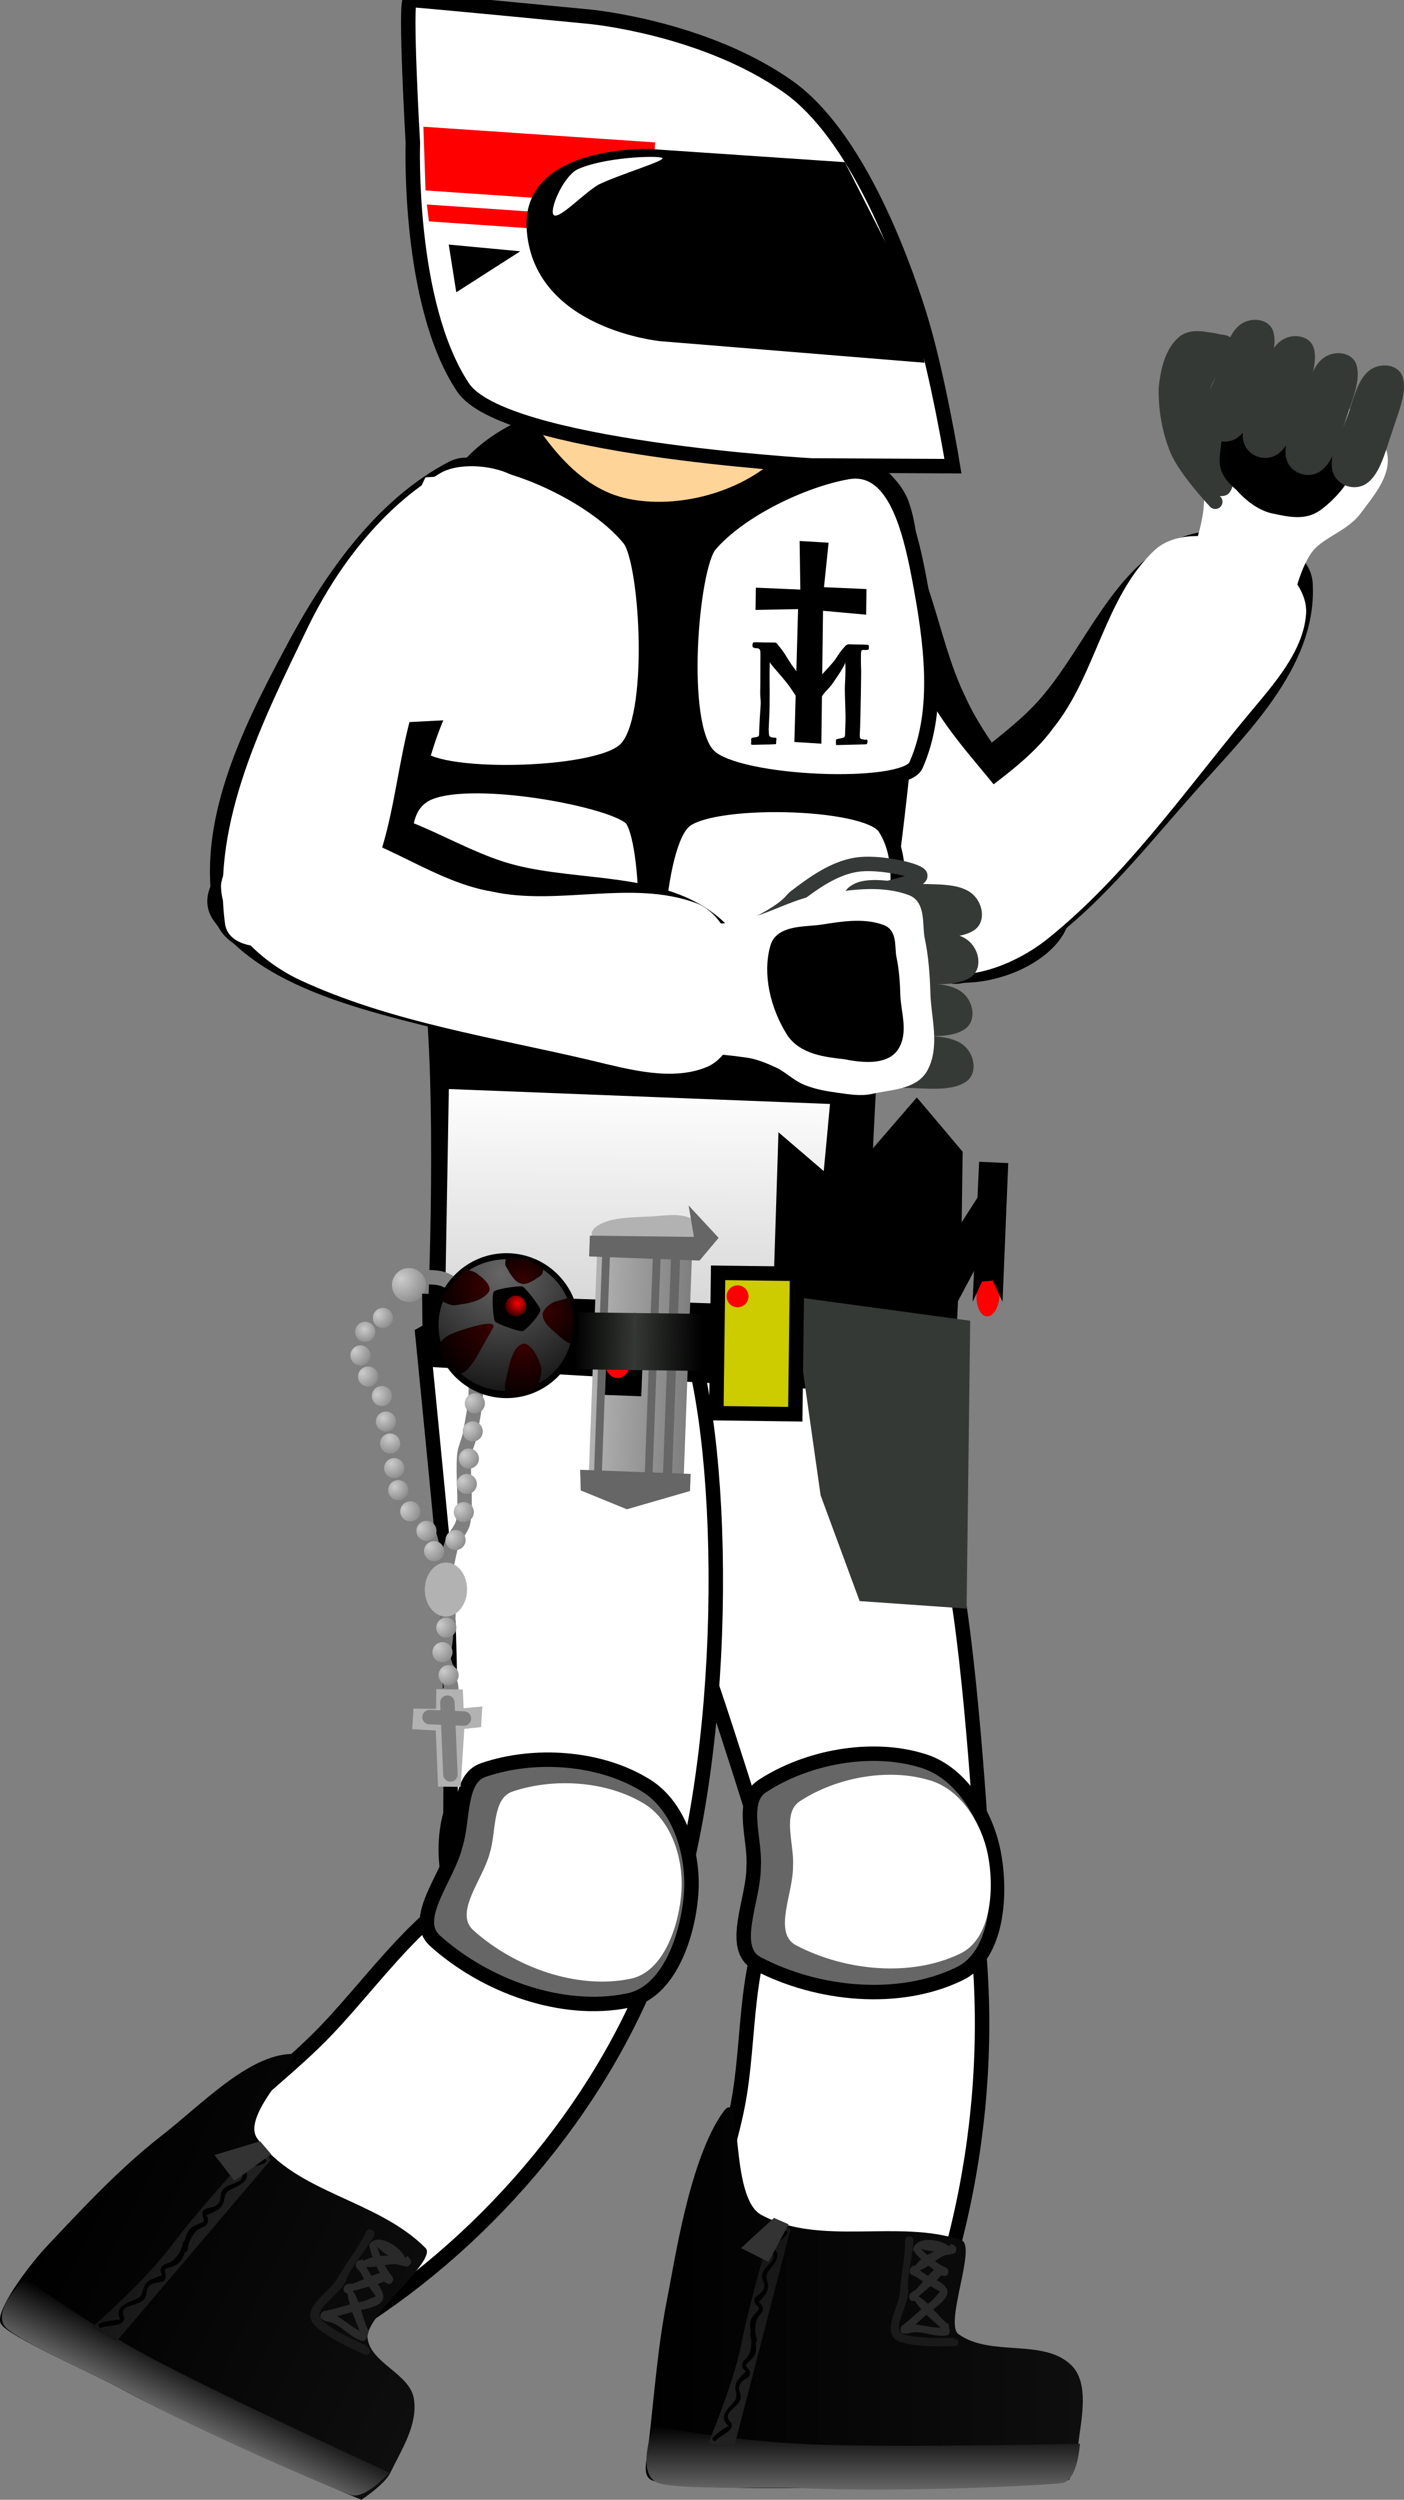 <svg xmlns="http://www.w3.org/2000/svg" xmlns:xlink="http://www.w3.org/1999/xlink" version="1.1" width="243.072" height="432.732" viewBox="0,0,243.072,432.732"><rect x="0" y="0" width="243.072" height="432.732" fill="#808080" stroke="none"/><defs><linearGradient x1="244.818" y1="398.266" x2="320.491" y2="398.266" gradientUnits="userSpaceOnUse" id="color-1"><stop offset="0" stop-color="#000000"/><stop offset="1" stop-color="#0e0e0e"/></linearGradient><linearGradient x1="282.471" y1="420.45" x2="282.471" y2="431.495" gradientUnits="userSpaceOnUse" id="color-2"><stop offset="0" stop-color="#000000"/><stop offset="1" stop-color="#666666"/></linearGradient><linearGradient x1="262.742" y1="385.035" x2="262.742" y2="423.972" gradientUnits="userSpaceOnUse" id="color-3"><stop offset="0" stop-color="#151515"/><stop offset="1" stop-color="#212121"/></linearGradient><linearGradient x1="293.765" y1="388.263" x2="293.765" y2="404.867" gradientUnits="userSpaceOnUse" id="color-4"><stop offset="0" stop-color="#292929"/><stop offset="1" stop-color="#292929"/></linearGradient><linearGradient x1="146.097" y1="374.163" x2="211.665" y2="405.914" gradientUnits="userSpaceOnUse" id="color-5"><stop offset="0" stop-color="#000000"/><stop offset="1" stop-color="#0e0e0e"/></linearGradient><linearGradient x1="169.055" y1="410.141" x2="164.559" y2="419.424" gradientUnits="userSpaceOnUse" id="color-6"><stop offset="0" stop-color="#000000"/><stop offset="1" stop-color="#666666"/></linearGradient><linearGradient x1="157.822" y1="385.113" x2="171.495" y2="391.734" gradientUnits="userSpaceOnUse" id="color-7"><stop offset="0" stop-color="#151515"/><stop offset="1" stop-color="#212121"/></linearGradient><linearGradient x1="278.115" y1="188.602" x2="277.495" y2="237.818" gradientUnits="userSpaceOnUse" id="color-8"><stop offset="0" stop-color="#ffffff"/><stop offset="1" stop-color="#cccccc"/></linearGradient><radialGradient cx="198.507" cy="228.02" r="3.33" gradientUnits="userSpaceOnUse" id="color-9"><stop offset="0" stop-color="#cccccc"/><stop offset="1" stop-color="#7f7f7f"/></radialGradient><radialGradient cx="196.113" cy="230.584" r="2.877" gradientUnits="userSpaceOnUse" id="color-10"><stop offset="0" stop-color="#cccccc"/><stop offset="1" stop-color="#7f7f7f"/></radialGradient><radialGradient cx="194.446" cy="234.317" r="3.57" gradientUnits="userSpaceOnUse" id="color-11"><stop offset="0" stop-color="#cccccc"/><stop offset="1" stop-color="#7f7f7f"/></radialGradient><radialGradient cx="195.765" cy="238.144" r="3.57" gradientUnits="userSpaceOnUse" id="color-12"><stop offset="0" stop-color="#cccccc"/><stop offset="1" stop-color="#7f7f7f"/></radialGradient><radialGradient cx="198.313" cy="241.866" r="3.356" gradientUnits="userSpaceOnUse" id="color-13"><stop offset="0" stop-color="#cccccc"/><stop offset="1" stop-color="#7f7f7f"/></radialGradient><radialGradient cx="199.369" cy="245.958" r="3.091" gradientUnits="userSpaceOnUse" id="color-14"><stop offset="0" stop-color="#cccccc"/><stop offset="1" stop-color="#7f7f7f"/></radialGradient><radialGradient cx="200.434" cy="249.421" r="3.543" gradientUnits="userSpaceOnUse" id="color-15"><stop offset="0" stop-color="#cccccc"/><stop offset="1" stop-color="#7f7f7f"/></radialGradient><radialGradient cx="200.789" cy="253.843" r="3.33" gradientUnits="userSpaceOnUse" id="color-16"><stop offset="0" stop-color="#cccccc"/><stop offset="1" stop-color="#7f7f7f"/></radialGradient><radialGradient cx="201.334" cy="257.833" r="3.117" gradientUnits="userSpaceOnUse" id="color-17"><stop offset="0" stop-color="#cccccc"/><stop offset="1" stop-color="#7f7f7f"/></radialGradient><radialGradient cx="202.901" cy="261.663" r="3.782" gradientUnits="userSpaceOnUse" id="color-18"><stop offset="0" stop-color="#cccccc"/><stop offset="1" stop-color="#7f7f7f"/></radialGradient><radialGradient cx="205.798" cy="264.985" r="3.41" gradientUnits="userSpaceOnUse" id="color-19"><stop offset="0" stop-color="#cccccc"/><stop offset="1" stop-color="#7f7f7f"/></radialGradient><radialGradient cx="207.294" cy="268.144" r="3.757" gradientUnits="userSpaceOnUse" id="color-20"><stop offset="0" stop-color="#cccccc"/><stop offset="1" stop-color="#7f7f7f"/></radialGradient><radialGradient cx="202.462" cy="221.878" r="5.631" gradientUnits="userSpaceOnUse" id="color-21"><stop offset="0" stop-color="#cccccc"/><stop offset="1" stop-color="#7f7f7f"/></radialGradient><radialGradient cx="211.923" cy="224.391" r="3.33" gradientUnits="userSpaceOnUse" id="color-22"><stop offset="0" stop-color="#cccccc"/><stop offset="1" stop-color="#7f7f7f"/></radialGradient><radialGradient cx="213.694" cy="228.515" r="3.33" gradientUnits="userSpaceOnUse" id="color-23"><stop offset="0" stop-color="#cccccc"/><stop offset="1" stop-color="#7f7f7f"/></radialGradient><radialGradient cx="214.396" cy="233.081" r="3.33" gradientUnits="userSpaceOnUse" id="color-24"><stop offset="0" stop-color="#cccccc"/><stop offset="1" stop-color="#7f7f7f"/></radialGradient><radialGradient cx="214.333" cy="238.094" r="3.33" gradientUnits="userSpaceOnUse" id="color-25"><stop offset="0" stop-color="#cccccc"/><stop offset="1" stop-color="#7f7f7f"/></radialGradient><radialGradient cx="214.425" cy="242.805" r="3.33" gradientUnits="userSpaceOnUse" id="color-26"><stop offset="0" stop-color="#cccccc"/><stop offset="1" stop-color="#7f7f7f"/></radialGradient><radialGradient cx="214.06" cy="247.662" r="3.33" gradientUnits="userSpaceOnUse" id="color-27"><stop offset="0" stop-color="#cccccc"/><stop offset="1" stop-color="#7f7f7f"/></radialGradient><radialGradient cx="213.393" cy="252.363" r="3.33" gradientUnits="userSpaceOnUse" id="color-28"><stop offset="0" stop-color="#cccccc"/><stop offset="1" stop-color="#7f7f7f"/></radialGradient><radialGradient cx="213.034" cy="256.765" r="3.33" gradientUnits="userSpaceOnUse" id="color-29"><stop offset="0" stop-color="#cccccc"/><stop offset="1" stop-color="#7f7f7f"/></radialGradient><radialGradient cx="212.517" cy="261.62" r="3.33" gradientUnits="userSpaceOnUse" id="color-30"><stop offset="0" stop-color="#cccccc"/><stop offset="1" stop-color="#7f7f7f"/></radialGradient><radialGradient cx="211.089" cy="266.463" r="3.33" gradientUnits="userSpaceOnUse" id="color-31"><stop offset="0" stop-color="#cccccc"/><stop offset="1" stop-color="#7f7f7f"/></radialGradient><radialGradient cx="209.233" cy="281.74" r="3.41" gradientUnits="userSpaceOnUse" id="color-32"><stop offset="0" stop-color="#cccccc"/><stop offset="1" stop-color="#7f7f7f"/></radialGradient><radialGradient cx="208.745" cy="285.634" r="3.757" gradientUnits="userSpaceOnUse" id="color-33"><stop offset="0" stop-color="#cccccc"/><stop offset="1" stop-color="#7f7f7f"/></radialGradient><radialGradient cx="209.883" cy="289.845" r="3.33" gradientUnits="userSpaceOnUse" id="color-34"><stop offset="0" stop-color="#cccccc"/><stop offset="1" stop-color="#7f7f7f"/></radialGradient><linearGradient x1="293.889" y1="244.729" x2="292.386" y2="276.935" gradientUnits="userSpaceOnUse" id="color-35"><stop offset="0" stop-color="#ff0000"/><stop offset="1" stop-color="#ff0000" stop-opacity="0"/></linearGradient><linearGradient x1="288.223" y1="244.502" x2="293.89" y2="244.574" gradientUnits="userSpaceOnUse" id="color-36"><stop offset="0" stop-color="#ff0000"/><stop offset="1" stop-color="#ff0000" stop-opacity="0"/></linearGradient><linearGradient x1="252.861" y1="216.88" x2="236.435" y2="216.269" gradientUnits="userSpaceOnUse" id="color-37"><stop offset="0" stop-color="#7f7f7f"/><stop offset="1" stop-color="#b2b2b2"/></linearGradient><linearGradient x1="254.57" y1="227.958" x2="242.721" y2="227.808" gradientUnits="userSpaceOnUse" id="color-38"><stop offset="0" stop-color="#000000"/><stop offset="1" stop-color="#353935"/></linearGradient><linearGradient x1="232.517" y1="227.68" x2="243.15" y2="227.814" gradientUnits="userSpaceOnUse" id="color-39"><stop offset="0" stop-color="#000000"/><stop offset="1" stop-color="#353935"/></linearGradient><radialGradient cx="219.917" cy="220.981" r="26.668" gradientUnits="userSpaceOnUse" id="color-40"><stop offset="0" stop-color="#666666"/><stop offset="1" stop-color="#000000"/></radialGradient><radialGradient cx="218.23" cy="229.809" r="11.46" gradientUnits="userSpaceOnUse" id="color-41"><stop offset="0" stop-color="#370000"/><stop offset="1" stop-color="#000000"/></radialGradient><radialGradient cx="223.349" cy="233.604" r="9.775" gradientUnits="userSpaceOnUse" id="color-42"><stop offset="0" stop-color="#370000"/><stop offset="1" stop-color="#000000"/></radialGradient><radialGradient cx="217.2" cy="223.181" r="9.044" gradientUnits="userSpaceOnUse" id="color-43"><stop offset="0" stop-color="#370000"/><stop offset="1" stop-color="#000000"/></radialGradient><radialGradient cx="227.47" cy="227.7" r="7.954" gradientUnits="userSpaceOnUse" id="color-44"><stop offset="0" stop-color="#370000"/><stop offset="1" stop-color="#000000"/></radialGradient><radialGradient cx="223.613" cy="221.925" r="5.986" gradientUnits="userSpaceOnUse" id="color-45"><stop offset="0" stop-color="#370000"/><stop offset="1" stop-color="#000000"/></radialGradient><radialGradient cx="222.641" cy="226.154" r="2.92" gradientUnits="userSpaceOnUse" id="color-46"><stop offset="0" stop-color="#ff0000"/><stop offset="1" stop-color="#000000"/></radialGradient><linearGradient x1="111.79" y1="397.747" x2="187.462" y2="397.747" gradientUnits="userSpaceOnUse" id="color-1-,0,0,1,-133.02836,-0.51901"><stop offset="0" stop-color="#000000"/><stop offset="1" stop-color="#0e0e0e"/></linearGradient><linearGradient x1="149.443" y1="419.931" x2="149.443" y2="430.976" gradientUnits="userSpaceOnUse" id="color-2-,0,0,1,-133.02836,-0.51901"><stop offset="0" stop-color="#000000"/><stop offset="1" stop-color="#666666"/></linearGradient><linearGradient x1="129.713" y1="384.516" x2="129.713" y2="423.453" gradientUnits="userSpaceOnUse" id="color-3-,0,0,1,-133.02836,-0.51901"><stop offset="0" stop-color="#151515"/><stop offset="1" stop-color="#212121"/></linearGradient><linearGradient x1="160.737" y1="387.744" x2="160.737" y2="404.348" gradientUnits="userSpaceOnUse" id="color-4-,0,0,1,-133.02836,-0.51901"><stop offset="0" stop-color="#292929"/><stop offset="1" stop-color="#292929"/></linearGradient><linearGradient x1="13.068" y1="373.644" x2="78.636" y2="405.396" gradientUnits="userSpaceOnUse" id="color-5-,0,0,1,-133.02836,-0.51901"><stop offset="0" stop-color="#000000"/><stop offset="1" stop-color="#0e0e0e"/></linearGradient><linearGradient x1="36.026" y1="409.622" x2="31.531" y2="418.905" gradientUnits="userSpaceOnUse" id="color-6-,0,0,1,-133.02836,-0.51901"><stop offset="0" stop-color="#000000"/><stop offset="1" stop-color="#666666"/></linearGradient><linearGradient x1="24.794" y1="384.594" x2="38.467" y2="391.215" gradientUnits="userSpaceOnUse" id="color-7-,0,0,1,-133.02836,-0.51901"><stop offset="0" stop-color="#151515"/><stop offset="1" stop-color="#212121"/></linearGradient><linearGradient x1="145.087" y1="188.083" x2="144.467" y2="237.299" gradientUnits="userSpaceOnUse" id="color-8-,0,0,1,-133.02836,-0.51901"><stop offset="0" stop-color="#ffffff"/><stop offset="1" stop-color="#cccccc"/></linearGradient><radialGradient cx="65.479" cy="227.501" r="3.33" gradientUnits="userSpaceOnUse" id="color-9-,0,0,1,-133.02836,-0.51901"><stop offset="0" stop-color="#cccccc"/><stop offset="1" stop-color="#7f7f7f"/></radialGradient><radialGradient cx="63.085" cy="230.065" r="2.877" gradientUnits="userSpaceOnUse" id="color-10-,0,0,1,-133.02836,-0.51901"><stop offset="0" stop-color="#cccccc"/><stop offset="1" stop-color="#7f7f7f"/></radialGradient><radialGradient cx="61.417" cy="233.798" r="3.57" gradientUnits="userSpaceOnUse" id="color-11-,0,0,1,-133.02836,-0.51901"><stop offset="0" stop-color="#cccccc"/><stop offset="1" stop-color="#7f7f7f"/></radialGradient><radialGradient cx="62.736" cy="237.625" r="3.57" gradientUnits="userSpaceOnUse" id="color-12-,0,0,1,-133.02836,-0.51901"><stop offset="0" stop-color="#cccccc"/><stop offset="1" stop-color="#7f7f7f"/></radialGradient><radialGradient cx="65.284" cy="241.347" r="3.356" gradientUnits="userSpaceOnUse" id="color-13-,0,0,1,-133.02836,-0.51901"><stop offset="0" stop-color="#cccccc"/><stop offset="1" stop-color="#7f7f7f"/></radialGradient><radialGradient cx="66.341" cy="245.439" r="3.091" gradientUnits="userSpaceOnUse" id="color-14-,0,0,1,-133.02836,-0.51901"><stop offset="0" stop-color="#cccccc"/><stop offset="1" stop-color="#7f7f7f"/></radialGradient><radialGradient cx="67.405" cy="248.902" r="3.543" gradientUnits="userSpaceOnUse" id="color-15-,0,0,1,-133.02836,-0.51901"><stop offset="0" stop-color="#cccccc"/><stop offset="1" stop-color="#7f7f7f"/></radialGradient><radialGradient cx="67.761" cy="253.324" r="3.33" gradientUnits="userSpaceOnUse" id="color-16-,0,0,1,-133.02836,-0.51901"><stop offset="0" stop-color="#cccccc"/><stop offset="1" stop-color="#7f7f7f"/></radialGradient><radialGradient cx="68.306" cy="257.314" r="3.117" gradientUnits="userSpaceOnUse" id="color-17-,0,0,1,-133.02836,-0.51901"><stop offset="0" stop-color="#cccccc"/><stop offset="1" stop-color="#7f7f7f"/></radialGradient><radialGradient cx="69.872" cy="261.144" r="3.782" gradientUnits="userSpaceOnUse" id="color-18-,0,0,1,-133.02836,-0.51901"><stop offset="0" stop-color="#cccccc"/><stop offset="1" stop-color="#7f7f7f"/></radialGradient><radialGradient cx="72.769" cy="264.466" r="3.41" gradientUnits="userSpaceOnUse" id="color-19-,0,0,1,-133.02836,-0.51901"><stop offset="0" stop-color="#cccccc"/><stop offset="1" stop-color="#7f7f7f"/></radialGradient><radialGradient cx="74.266" cy="267.625" r="3.756" gradientUnits="userSpaceOnUse" id="color-20-,0,0,1,-133.02836,-0.51901"><stop offset="0" stop-color="#cccccc"/><stop offset="1" stop-color="#7f7f7f"/></radialGradient><radialGradient cx="69.433" cy="221.358" r="5.631" gradientUnits="userSpaceOnUse" id="color-21-,0,0,1,-133.02836,-0.51901"><stop offset="0" stop-color="#cccccc"/><stop offset="1" stop-color="#7f7f7f"/></radialGradient><radialGradient cx="78.894" cy="223.871" r="3.33" gradientUnits="userSpaceOnUse" id="color-22-,0,0,1,-133.02836,-0.51901"><stop offset="0" stop-color="#cccccc"/><stop offset="1" stop-color="#7f7f7f"/></radialGradient><radialGradient cx="80.665" cy="227.996" r="3.33" gradientUnits="userSpaceOnUse" id="color-23-,0,0,1,-133.02836,-0.51901"><stop offset="0" stop-color="#cccccc"/><stop offset="1" stop-color="#7f7f7f"/></radialGradient><radialGradient cx="81.368" cy="232.562" r="3.33" gradientUnits="userSpaceOnUse" id="color-24-,0,0,1,-133.02836,-0.51901"><stop offset="0" stop-color="#cccccc"/><stop offset="1" stop-color="#7f7f7f"/></radialGradient><radialGradient cx="81.304" cy="237.575" r="3.33" gradientUnits="userSpaceOnUse" id="color-25-,0,0,1,-133.02836,-0.51901"><stop offset="0" stop-color="#cccccc"/><stop offset="1" stop-color="#7f7f7f"/></radialGradient><radialGradient cx="81.397" cy="242.286" r="3.33" gradientUnits="userSpaceOnUse" id="color-26-,0,0,1,-133.02836,-0.51901"><stop offset="0" stop-color="#cccccc"/><stop offset="1" stop-color="#7f7f7f"/></radialGradient><radialGradient cx="81.032" cy="247.143" r="3.33" gradientUnits="userSpaceOnUse" id="color-27-,0,0,1,-133.02836,-0.51901"><stop offset="0" stop-color="#cccccc"/><stop offset="1" stop-color="#7f7f7f"/></radialGradient><radialGradient cx="80.365" cy="251.844" r="3.33" gradientUnits="userSpaceOnUse" id="color-28-,0,0,1,-133.02836,-0.51901"><stop offset="0" stop-color="#cccccc"/><stop offset="1" stop-color="#7f7f7f"/></radialGradient><radialGradient cx="80.006" cy="256.246" r="3.33" gradientUnits="userSpaceOnUse" id="color-29-,0,0,1,-133.02836,-0.51901"><stop offset="0" stop-color="#cccccc"/><stop offset="1" stop-color="#7f7f7f"/></radialGradient><radialGradient cx="79.489" cy="261.101" r="3.33" gradientUnits="userSpaceOnUse" id="color-30-,0,0,1,-133.02836,-0.51901"><stop offset="0" stop-color="#cccccc"/><stop offset="1" stop-color="#7f7f7f"/></radialGradient><radialGradient cx="78.06" cy="265.945" r="3.33" gradientUnits="userSpaceOnUse" id="color-31-,0,0,1,-133.02836,-0.51901"><stop offset="0" stop-color="#cccccc"/><stop offset="1" stop-color="#7f7f7f"/></radialGradient><radialGradient cx="76.205" cy="281.221" r="3.41" gradientUnits="userSpaceOnUse" id="color-32-,0,0,1,-133.02836,-0.51901"><stop offset="0" stop-color="#cccccc"/><stop offset="1" stop-color="#7f7f7f"/></radialGradient><radialGradient cx="75.717" cy="285.115" r="3.756" gradientUnits="userSpaceOnUse" id="color-33-,0,0,1,-133.02836,-0.51901"><stop offset="0" stop-color="#cccccc"/><stop offset="1" stop-color="#7f7f7f"/></radialGradient><radialGradient cx="76.855" cy="289.326" r="3.33" gradientUnits="userSpaceOnUse" id="color-34-,0,0,1,-133.02836,-0.51901"><stop offset="0" stop-color="#cccccc"/><stop offset="1" stop-color="#7f7f7f"/></radialGradient><linearGradient x1="160.86" y1="244.21" x2="159.357" y2="276.416" gradientUnits="userSpaceOnUse" id="color-35-,0,0,1,-133.02836,-0.51901"><stop offset="0" stop-color="#ff0000"/><stop offset="1" stop-color="#ff0000" stop-opacity="0"/></linearGradient><linearGradient x1="155.194" y1="243.983" x2="160.862" y2="244.055" gradientUnits="userSpaceOnUse" id="color-36-,0,0,1,-133.02836,-0.51901"><stop offset="0" stop-color="#ff0000"/><stop offset="1" stop-color="#ff0000" stop-opacity="0"/></linearGradient><linearGradient x1="119.832" y1="216.361" x2="103.406" y2="215.75" gradientUnits="userSpaceOnUse" id="color-37-,0,0,1,-133.02836,-0.51901"><stop offset="0" stop-color="#7f7f7f"/><stop offset="1" stop-color="#b2b2b2"/></linearGradient><linearGradient x1="121.541" y1="227.439" x2="109.693" y2="227.289" gradientUnits="userSpaceOnUse" id="color-38-,0,0,1,-133.02836,-0.51901"><stop offset="0" stop-color="#000000"/><stop offset="1" stop-color="#353935"/></linearGradient><linearGradient x1="99.488" y1="227.161" x2="110.121" y2="227.295" gradientUnits="userSpaceOnUse" id="color-39-,0,0,1,-133.02836,-0.51901"><stop offset="0" stop-color="#000000"/><stop offset="1" stop-color="#353935"/></linearGradient><radialGradient cx="86.888" cy="220.462" r="26.668" gradientUnits="userSpaceOnUse" id="color-40-,0,0,1,-133.02836,-0.51901"><stop offset="0" stop-color="#666666"/><stop offset="1" stop-color="#000000"/></radialGradient><radialGradient cx="85.202" cy="229.29" r="11.46" gradientUnits="userSpaceOnUse" id="color-41-,0,0,1,-133.02836,-0.51901"><stop offset="0" stop-color="#370000"/><stop offset="1" stop-color="#000000"/></radialGradient><radialGradient cx="90.321" cy="233.085" r="9.775" gradientUnits="userSpaceOnUse" id="color-42-,0,0,1,-133.02836,-0.51901"><stop offset="0" stop-color="#370000"/><stop offset="1" stop-color="#000000"/></radialGradient><radialGradient cx="84.172" cy="222.662" r="9.044" gradientUnits="userSpaceOnUse" id="color-43-,0,0,1,-133.02836,-0.51901"><stop offset="0" stop-color="#370000"/><stop offset="1" stop-color="#000000"/></radialGradient><radialGradient cx="94.441" cy="227.181" r="7.954" gradientUnits="userSpaceOnUse" id="color-44-,0,0,1,-133.02836,-0.51901"><stop offset="0" stop-color="#370000"/><stop offset="1" stop-color="#000000"/></radialGradient><radialGradient cx="90.585" cy="221.406" r="5.986" gradientUnits="userSpaceOnUse" id="color-45-,0,0,1,-133.02836,-0.51901"><stop offset="0" stop-color="#370000"/><stop offset="1" stop-color="#000000"/></radialGradient><radialGradient cx="89.613" cy="225.635" r="2.92" gradientUnits="userSpaceOnUse" id="color-46-,0,0,1,-133.02836,-0.51901"><stop offset="0" stop-color="#ff0000"/><stop offset="1" stop-color="#000000"/></radialGradient></defs><g><g data-paper-data="{&quot;isPaintingLayer&quot;:true}" fill-rule="nonzero" stroke-linejoin="miter" stroke-miterlimit="10" stroke-dasharray="" stroke-dashoffset="0" style="mix-blend-mode: normal"><g><g><path d="M 166.197 168.995 C 158.525 170.262 156.157 153.291 158.618 145.534 C 161.934 135.103 173.84 130.116 181.169 121.621 C 189.042 112.525 193.711 98.976 204.793 94.277 C 212.017 91.226 226.075 94.108 226.035 101.428 C 226.594 115.027 214.765 126.311 205.84 136.344 C 194.508 149.087 182.136 165.668 166.197 168.995 Z " data-paper-data="{&quot;origRot&quot;:0}" fill="#000000" stroke="#000000" stroke-linecap="round" stroke-width="2.5"/><g data-paper-data="{&quot;origRot&quot;:0}"><path d="M 217.071 114.94 C 213.895 117.598 206.433 117.058 205.48 113.391 C 203.046 105.348 208.343 96.975 209.53 88.877 C 210.064 85.255 209.23 81.336 209.944 77.884 C 210.916 73.194 210.45 66.383 214.81 64.334 C 219.369 62.177 224.808 66.781 229.15 69.396 C 232.802 71.596 237.474 74.355 238.893 78.558 C 239.678 81.906 236.649 85.275 234.594 88.079 C 232.412 91.058 227.951 92.041 225.898 95.156 C 221.943 101.167 222.575 110.286 217.071 114.94 Z " fill="#ffffff" stroke="#ffffff" stroke-linecap="round" stroke-width="2.5"/><path d="M 210.398 86.861 C 210.398 86.861 205.223 81.329 203.807 77.908 C 202.417 74.552 201.771 70.769 201.849 67.131 C 202.164 64.346 202.825 61.051 204.954 59.276 C 206.696 57.835 209.51 58.997 211.756 59.209 C 212.436 59.272 213.422 60.401 213.422 60.401 " fill="none" stroke="#353935" stroke-linecap="round" stroke-width="2.5"/><path d="M 202.627 74.243 C 201.994 68.883 202.804 63.234 205.817 59.091 C 207.002 56.962 212.071 57.199 212.705 59.185 C 213.661 62.236 209.267 65.289 209.388 68.602 C 209.489 71.267 211.961 73.219 212.579 75.827 C 213.447 77.628 213.978 79.631 213.793 81.676 C 213.675 83.085 213.459 85.101 212.386 85.667 C 211.314 86.234 209.273 85.595 208.297 84.577 C 205.626 81.785 203.067 78.146 202.627 74.243 Z " fill="#353935" stroke="none" stroke-linecap="round" stroke-width="2.5"/><path d="M 220.472 88.928 C 218.082 88.469 215.894 86.867 214.045 84.807 C 212.71 83.648 211.036 82.035 211.152 79.491 C 211.343 76.104 212.298 70.927 214.771 69.816 C 218.04 68.357 220.851 71.866 223.705 73.382 C 227.062 75.207 232.33 75.3 234.048 79.749 C 235.048 82.392 231.002 86.592 228.571 88.327 C 225.992 90.168 223.054 89.456 220.472 88.928 Z " fill="#000000" stroke="none" stroke-linecap="round" stroke-width="2.5"/><g stroke-linecap="round"><path d="M 208.331 73.755 C 207.496 71.012 209.675 67.364 210.771 64.418 C 211.842 61.575 212.535 57.848 214.688 56.217 C 216.568 54.794 219.651 55.14 220.402 57.286 C 221.313 59.895 219.619 63.62 218.668 66.679 C 217.496 69.904 216.601 74.225 214.109 75.85 C 211.992 77.231 208.978 76.089 208.331 73.755 Z " stroke-width="2.5" fill="#353935" stroke="none"/><path d="M 215.33 76.579 C 214.495 73.835 216.674 70.188 217.77 67.242 C 218.841 64.399 219.534 60.671 221.686 59.041 C 223.567 57.618 226.65 57.964 227.401 60.11 C 228.311 62.719 226.618 66.444 225.667 69.503 C 224.495 72.728 223.6 77.049 221.108 78.674 C 218.99 80.055 215.977 78.912 215.33 76.579 Z " stroke-width="2.5" fill="#353935" stroke="none"/><path d="M 222.739 79.529 C 221.905 76.785 224.084 73.138 225.179 70.192 C 226.25 67.349 226.943 63.621 229.096 61.99 C 230.976 60.568 234.06 60.913 234.81 63.059 C 235.721 65.668 234.028 69.394 233.076 72.453 C 231.904 75.678 231.009 79.999 228.517 81.624 C 226.4 83.004 223.387 81.862 222.739 79.529 Z " stroke-width="2.5" fill="#353935" stroke="none"/><path d="M 230.74 81.649 C 229.906 78.906 232.085 75.258 233.181 72.312 C 234.252 69.469 234.945 65.742 237.097 64.111 C 238.977 62.688 242.061 63.034 242.811 65.18 C 243.722 67.789 242.029 71.514 241.078 74.573 C 239.906 77.798 239.011 82.119 236.518 83.744 C 234.401 85.125 231.388 83.983 230.74 81.649 Z " stroke-width="2.5" fill="#353935" stroke="none"/></g><path d="" fill="#eac18d" stroke="none" stroke-linecap="butt" stroke-width="2.5" transform="matrix(1,0,0,1,-133.028,-0.519)"/></g><path d="M 135.874 91.523 C 137.111 86.374 147.183 83.855 151.312 87.76 C 160.105 96.163 160.695 110.394 165.995 121.149 C 171.636 133.746 185.39 144.331 184.098 157.901 C 183.302 166.116 167.865 171.711 160.141 167.358 C 149.184 161.042 145.536 146.116 141.277 133.44 C 136.805 120.097 132.504 105.18 135.874 91.523 Z " data-paper-data="{&quot;origRot&quot;:0}" fill="#000000" stroke="#000000" stroke-linecap="round" stroke-width="2.5"/><path d="M 181.248 162.611 C 176.078 166.735 166.985 170.695 160.527 167.531 C 155.709 164.543 155.436 155.172 158.041 149.95 C 163.122 139.785 175.673 135.263 182.374 125.996 C 189.737 116.867 191.236 103.456 199.811 95.312 C 203.954 91.392 211.655 92.704 216.942 94.854 C 221.084 96.544 226.453 101.377 226.122 106.222 C 225.677 112.713 220.543 118.414 216.308 123.49 C 205.205 136.813 194.913 151.694 181.248 162.611 Z " data-paper-data="{&quot;origRot&quot;:0}" fill="#ffffff" stroke="none" stroke-linecap="round" stroke-width="2.5"/><path d="M 135.127 93.306 C 136.125 88.044 145.152 81.014 148.777 84.789 C 156.949 93.311 154.51 107.85 159.789 118.601 C 165.633 131.716 181.4 141.523 181.95 155.974 C 182.242 163.821 167.706 171.518 161.157 166.897 C 148.843 159.095 145.087 142.522 140.046 128.373 C 136.094 117.265 132.955 104.766 135.127 93.306 Z " data-paper-data="{&quot;origRot&quot;:0}" fill="#ffffff" stroke="none" stroke-linecap="round" stroke-width="2.5"/></g><path d="M 137.081 326.5 C 144.063 318.877 164.831 311.107 166.951 320.842 C 173.478 350.984 169.471 385.057 156.314 412.856 C 151.664 422.7 128.882 419.658 123.738 410.046 C 115.858 394.649 125.492 378.277 128.048 362.631 C 130.078 350.15 128.686 335.39 137.081 326.5 Z " data-paper-data="{&quot;origPos&quot;:null,&quot;origRot&quot;:0}" fill="#ffffff" stroke="#000000" stroke-linecap="round" stroke-width="2.5"/><path d="M 107.754 235.444 L 148.006 234.251 C 148.006 234.251 161.179 251.714 165.231 272.892 C 168.297 288.916 170.176 322.515 170.176 322.515 L 131.672 318.13 C 131.672 318.13 120.677 282.372 117.088 275.424 C 106.319 254.579 107.754 235.444 107.754 235.444 Z " data-paper-data="{&quot;origRot&quot;:0}" fill="#ffffff" stroke="#000000" stroke-linecap="round" stroke-width="2.5"/><g data-paper-data="{&quot;origPos&quot;:null}"><path d="M 113.078 429.438 C 110.833 428.699 112.187 425.351 112.265 423.256 C 113.283 414.595 113.866 406.045 115.581 397.553 C 116.746 391.794 119.378 373.547 125.279 365.505 C 128.708 360.833 126.203 380.384 131.786 383.4 C 142.009 388.944 155.527 384.077 166.436 387.792 C 169.163 388.719 163.44 402.248 165.948 404.06 C 171.496 408.058 180.648 404.72 185.47 409.428 C 188.649 412.532 187.206 418.685 186.653 423.256 C 186.337 425.855 185.13 429.29 185.13 429.29 C 185.13 429.29 122.039 432.375 113.078 429.438 Z " data-paper-data="{&quot;origPos&quot;:null}" fill="url(#color-1-,0,0,1,-133.02836,-0.51901)" stroke-linecap="round" stroke-width="2.5" stroke="none"/><path d="M 113.45 429.596 C 110.176 427.509 113.171 419.931 113.171 419.931 C 113.171 419.931 126.183 422.553 140.392 423.128 C 156.022 423.761 186.966 423.027 186.966 423.027 C 186.966 423.027 186.609 429.399 183.894 429.822 C 181.18 430.246 156.136 431.461 140.042 430.766 C 131.264 430.389 115.841 431.119 113.45 429.596 Z " data-paper-data="{&quot;origPos&quot;:null}" fill="url(#color-2-,0,0,1,-133.02836,-0.51901)" stroke-linecap="round" stroke-width="2.5" stroke="none"/><g data-paper-data="{&quot;origPos&quot;:null}" stroke-linecap="butt"><g data-paper-data="{&quot;origPos&quot;:null}"><path d="M 122.579 423.045 C 122.579 423.045 126.967 412.729 128.315 405.875 C 129.955 397.541 133.926 384.52 133.926 384.52 C 133.926 384.52 134.461 384.472 135.021 384.703 C 135.814 385.029 136.847 385.947 136.847 385.947 L 127.131 423.453 Z " data-paper-data="{&quot;origPos&quot;:null}" fill="url(#color-3-,0,0,1,-133.02836,-0.51901)" stroke-width="2.5" stroke="none"/><path d="M 130.368 403.645 C 130.657 403.749 130.619 404.007 130.598 404.091 C 130.667 404.305 130.73 404.512 130.759 404.737 C 131.036 406.904 131.119 407.56 129.496 408.969 C 128.456 409.849 130.107 409.714 129.795 411.162 C 129.731 411.46 128.661 412.042 128.432 412.307 C 127.051 413.855 129.197 414.43 127.664 416.199 C 126.701 417.279 125.049 418.035 126.663 419.433 C 127.094 420.902 124.827 421.452 123.977 422.433 C 123.977 422.433 123.736 422.712 123.457 422.471 C 123.178 422.229 123.419 421.95 123.419 421.95 C 123.983 421.3 125.839 420.001 126.141 419.957 C 124.266 418.294 126.032 417.019 127.106 415.716 C 128.164 414.495 126.531 413.453 127.874 411.824 C 128.156 411.499 128.772 410.782 129.131 410.497 C 128.692 410.236 127.96 409.365 129.012 408.412 C 129.949 407.599 130.184 406.062 130.027 404.831 C 130.001 404.625 129.944 404.466 129.88 404.269 L 129.896 403.868 C 129.896 403.868 130.021 403.52 130.368 403.645 Z " data-paper-data="{&quot;origPos&quot;:null,&quot;origRot&quot;:0}" fill="#000000" stroke-width="2.5" stroke="none"/><path d="M 130.598 405.486 C 130.302 405.403 130.322 405.143 130.337 405.058 C 130.253 404.848 130.176 404.647 130.131 404.424 C 129.703 402.282 129.573 401.633 131.093 400.114 C 132.069 399.163 130.431 399.413 130.641 397.947 C 130.684 397.646 131.709 396.99 131.92 396.709 C 133.188 395.068 131.008 394.645 132.412 392.773 C 133.296 391.628 134.891 390.758 133.183 389.476 C 132.649 388.041 134.872 387.333 135.651 386.294 C 135.651 386.294 135.872 385.999 136.168 386.221 C 136.463 386.442 136.242 386.737 136.242 386.737 C 135.725 387.426 133.965 388.852 133.667 388.917 C 135.654 390.444 133.982 391.841 133.002 393.216 C 132.033 394.507 133.736 395.433 132.51 397.152 C 132.252 397.496 131.688 398.255 131.35 398.564 C 131.806 398.793 132.598 399.611 131.615 400.635 C 130.738 401.513 130.612 403.063 130.855 404.279 C 130.895 404.483 130.964 404.637 131.041 404.83 L 131.053 405.231 C 131.053 405.231 130.953 405.586 130.598 405.486 Z " data-paper-data="{&quot;origPos&quot;:null,&quot;index&quot;:null}" fill="#000000" stroke-width="2.5" stroke="none"/></g><path d="M 128.286 389.162 L 133.994 383.93 L 136.53 385.04 L 133.042 391.54 Z " data-paper-data="{&quot;origPos&quot;:null}" fill="#333333" stroke-width="2.5" stroke="none"/></g><g data-paper-data="{&quot;origPos&quot;:null}" stroke-linecap="butt"><path d="M 164.305 402.829 C 164.307 402.9 164.3 402.964 164.287 403.02 C 164.351 403.109 164.401 403.236 164.424 403.416 C 164.514 404.129 163.985 404.25 163.985 404.25 C 161.857 404.736 159.427 403.212 157.371 403.901 C 157.259 403.927 157.147 403.953 157.035 403.978 L 156.476 403.94 C 156.364 403.955 156.227 403.93 156.108 403.785 C 156.024 403.704 155.95 403.579 155.924 403.388 C 155.882 403.201 155.905 403.045 155.951 402.921 C 156.008 402.715 156.123 402.608 156.23 402.552 C 157.375 401.683 158.416 400.707 159.508 399.759 C 159.106 399.306 158.734 398.834 158.412 398.343 L 157.892 398.289 C 157.596 398.259 157.375 397.911 157.398 397.513 C 157.412 397.259 157.523 397.046 157.678 396.933 L 158.19 396.546 L 158.218 396.612 C 158.615 396.34 159.178 395.681 159.788 394.965 C 159.362 394.654 158.941 394.317 158.499 394.091 L 158.499 394.093 L 157.863 393.808 C 157.628 393.71 157.466 393.405 157.486 393.062 C 157.501 392.808 157.611 392.594 157.766 392.481 L 158.279 392.094 L 158.381 392.338 C 158.668 391.885 159.051 391.477 159.489 391.113 C 158.906 390.557 158.405 389.996 158.095 389.511 C 158.23 387.205 162.445 387.357 164.291 388.817 L 164.465 388.778 L 164.558 388.405 L 165.194 388.69 C 165.428 388.788 165.59 389.093 165.57 389.436 C 165.551 389.779 165.356 390.048 165.113 390.096 C 164.966 390.129 164.69 390.192 164.452 390.247 C 164.318 390.277 164.196 390.305 164.116 390.324 C 163.533 390.304 162.712 390.825 161.864 391.416 C 162.474 391.861 163.058 392.224 163.499 392.422 L 163.812 392.562 C 164.046 392.66 164.208 392.965 164.188 393.308 C 164.166 393.706 163.907 394.004 163.611 393.973 L 162.952 393.905 L 162.954 393.871 C 162.718 394.145 162.45 394.427 162.164 394.711 C 164.864 396.174 164.626 397.449 161.678 399.674 C 161.638 399.704 161.599 399.733 161.56 399.763 C 162.429 400.686 163.253 401.62 163.727 401.98 L 164.044 402.235 C 164.044 402.235 164.285 402.107 164.305 402.829 Z M 160.404 400.702 C 159.746 401.262 159.106 401.841 158.46 402.406 C 159.923 402.479 161.41 402.985 162.863 402.941 C 162.092 402.255 161.223 401.511 160.404 400.702 Z M 162.78 396.671 C 162.208 396.418 161.53 395.991 161.076 395.73 C 160.336 396.393 159.578 397.025 158.976 397.546 C 159.421 397.71 160.012 398.206 160.636 398.815 C 160.805 398.679 160.977 398.545 161.152 398.413 C 161.596 398.078 162.235 397.251 162.78 396.671 Z M 161.741 389.738 C 160.831 389.673 159.942 389.468 159.4 389.212 C 159.724 389.586 160.125 389.981 160.556 390.363 C 160.944 390.13 161.345 389.922 161.741 389.738 Z M 161.712 392.931 C 161.395 392.71 161.065 392.463 160.738 392.201 C 160.185 392.573 159.66 392.884 159.225 392.994 C 159.705 393.315 160.172 393.681 160.66 393.964 C 161.02 393.567 161.378 393.202 161.712 392.931 Z " data-paper-data="{&quot;origPos&quot;:null,&quot;origRot&quot;:0}" fill="url(#color-4-,0,0,1,-133.02836,-0.51901)" stroke-width="2.5" stroke="none"/><path d="M 165.504 406.076 C 165.282 406.175 165.102 406.165 164.96 406.11 L 164.989 406.138 C 162.045 406.138 159.228 406.277 156.363 405.561 C 151.841 404.43 155.815 399.382 155.815 396.52 C 156.027 393.601 156.705 390.904 156.705 387.847 C 156.705 387.847 156.705 387.124 157.428 387.124 C 158.15 387.124 158.15 387.847 158.15 387.847 C 158.15 389.962 156.791 394.916 157.261 396.52 C 157.261 399.485 153.967 403.472 156.714 404.158 C 159.459 404.845 162.161 404.693 164.989 404.693 L 165.872 405.123 C 165.872 405.123 166.165 405.784 165.504 406.076 Z " data-paper-data="{&quot;origPos&quot;:null}" fill="#1a1a1a" stroke-width="2.5" stroke="none"/></g></g><g data-paper-data="{&quot;origPos&quot;:null}" stroke-linecap="round"><path d="M 171.997 320.564 C 173.411 327.688 172.8 338.61 165.999 341.729 C 155.605 346.731 141.569 345.405 131.086 339.892 C 126.18 337.245 130.549 328.742 130.472 323.167 C 130.832 318.503 128.031 311.78 131.936 309.215 C 139.73 304.097 150.744 302.139 159.365 304.69 C 166.2 306.519 170.686 313.974 171.997 320.564 Z " data-paper-data="{&quot;origPos&quot;:null}" fill="#666666" stroke="#000000" stroke-width="2.5"/><path d="M 171.027 321.025 C 172.176 326.813 171.68 335.688 166.154 338.221 C 157.71 342.285 146.305 341.208 137.788 336.728 C 133.802 334.579 137.352 327.669 137.289 323.14 C 137.581 319.351 135.306 313.889 138.478 311.804 C 144.811 307.646 153.76 306.055 160.764 308.128 C 166.318 309.614 169.963 315.671 171.027 321.025 Z " data-paper-data="{&quot;origPos&quot;:null}" fill="#ffffff" stroke="none" stroke-width="2.5"/></g><path d="M 90.751 323.243 C 99.867 321.572 116.385 332.289 112.754 341.366 C 102.251 367.568 81.237 391.025 56.745 405.024 C 47.093 410.536 26.006 400.396 26.191 389.534 C 26.477 374.075 45.236 363.225 56.405 351.546 C 66.367 341.183 75.951 325.893 90.751 323.243 Z " fill="#ffffff" stroke="#000000" stroke-linecap="round" stroke-width="2.5"/><path d="M 73.121 230.923 C 73.121 230.923 110.23 209.771 118.021 228.352 C 125.812 246.933 126.646 300.753 115.955 333.077 C 112.532 343.416 90.756 343.85 83.221 335.908 C 74.125 325.846 77.989 314.002 77.989 314.002 C 77.989 314.002 78.249 283.599 77.073 271.602 C 75.305 252.919 73.121 230.923 73.121 230.923 Z " data-paper-data="{&quot;origRot&quot;:0}" fill="#ffffff" stroke="#000000" stroke-linecap="round" stroke-width="2.5"/><g><path d="M 0.17 402.286 C -1.101 400.224 5.076 392.088 7.929 389.043 C 14.15 382.4 20.75 375.337 27.887 369.772 C 34.967 364.253 42.867 355.828 50.392 355.55 C 53.48 355.435 41.559 365.88 44.507 370.131 C 51.119 379.659 65.279 380.68 73.681 389.155 C 75.782 391.273 63.288 400.813 63.629 404.656 C 64.038 409.038 70.925 410.849 71.647 415.198 C 72.398 419.721 69.496 424.055 67.553 428.1 C 66.551 430.122 62.558 432.732 62.558 432.732 C 62.558 432.732 35.287 421.226 22.044 414.092 C 14.82 410.203 1.559 404.539 0.17 402.286 Z " data-paper-data="{&quot;origPos&quot;:null}" fill="url(#color-5-,0,0,1,-133.02836,-0.51901)" stroke-linecap="round" stroke-width="2.5" stroke="none"/><path d="M 0.724 402.554 C -1.179 399.468 4.423 394.318 4.423 394.318 C 4.423 394.318 14.292 401.817 25.999 408.083 C 38.879 414.976 67.423 428.037 67.423 428.037 C 67.423 428.037 63.286 432.645 60.832 431.897 C 58.378 431.148 35.841 421.494 22.597 414.361 C 15.373 410.471 2.113 404.808 0.724 402.554 Z " data-paper-data="{&quot;origPos&quot;:null}" fill="url(#color-6-,0,0,1,-133.02836,-0.51901)" stroke-linecap="round" stroke-width="2.5" stroke="none"/><g data-paper-data="{&quot;origPos&quot;:null}" stroke-linecap="butt"><g data-paper-data="{&quot;origPos&quot;:null}"><path d="M 15.949 402.858 C 15.949 402.858 24.941 395.01 29.413 389.067 C 34.852 381.842 44.699 371.207 44.699 371.207 C 44.699 371.207 45.234 371.411 45.664 371.891 C 46.271 372.572 46.836 373.93 46.836 373.93 L 20.122 405.361 Z " data-paper-data="{&quot;origPos&quot;:null}" fill="url(#color-7-,0,0,1,-133.02836,-0.51901)" stroke-width="2.5" stroke="none"/><path d="M 32.415 387.883 C 32.644 388.117 32.488 388.346 32.429 388.417 C 32.395 388.654 32.36 388.882 32.283 389.111 C 31.542 391.316 31.318 391.983 29.109 392.58 C 27.704 392.941 29.349 393.578 28.378 394.82 C 28.178 395.076 26.883 395.138 26.54 395.285 C 24.499 396.128 26.288 397.674 23.999 398.658 C 22.575 399.246 20.641 399.204 21.539 401.293 C 21.27 402.9 18.843 402.375 17.573 402.921 C 17.573 402.921 17.212 403.076 17.057 402.715 C 16.902 402.354 17.263 402.199 17.263 402.199 C 18.105 401.837 20.486 401.454 20.795 401.552 C 19.77 399.089 22.055 398.686 23.688 397.936 C 25.268 397.257 24.187 395.5 26.23 394.563 C 26.651 394.382 27.574 393.981 28.05 393.875 C 27.75 393.421 27.454 392.246 28.904 391.822 C 30.179 391.477 31.117 390.113 31.538 388.861 C 31.608 388.652 31.627 388.473 31.658 388.254 L 31.86 387.877 C 31.86 387.877 32.14 387.603 32.415 387.883 Z " data-paper-data="{&quot;origPos&quot;:null,&quot;origRot&quot;:0}" fill="#000000" stroke-width="2.5" stroke="none"/><path d="M 31.781 389.754 C 31.537 389.537 31.676 389.297 31.73 389.222 C 31.747 388.983 31.766 388.754 31.826 388.52 C 32.41 386.268 32.587 385.587 34.748 384.836 C 36.125 384.377 34.439 383.857 35.32 382.55 C 35.501 382.281 36.789 382.128 37.12 381.957 C 39.097 380.973 37.204 379.556 39.418 378.413 C 40.797 377.727 42.729 377.633 41.687 375.612 C 41.841 373.99 44.3 374.342 45.528 373.709 C 45.528 373.709 45.877 373.529 46.058 373.878 C 46.238 374.227 45.889 374.407 45.889 374.407 C 45.074 374.827 42.726 375.377 42.41 375.301 C 43.606 377.686 41.356 378.249 39.779 379.112 C 38.251 379.9 39.453 381.576 37.481 382.655 C 37.073 382.865 36.181 383.33 35.713 383.47 C 36.044 383.901 36.423 385.053 35.006 385.578 C 33.758 386.011 32.919 387.438 32.587 388.717 C 32.532 388.93 32.525 389.11 32.51 389.33 L 32.336 389.721 C 32.336 389.721 32.075 390.014 31.781 389.754 Z " data-paper-data="{&quot;origPos&quot;:null,&quot;index&quot;:null}" fill="#000000" stroke-width="2.5" stroke="none"/></g><path d="M 37.141 373.039 L 45.037 370.674 L 46.953 372.915 L 40.595 377.525 Z " data-paper-data="{&quot;origPos&quot;:null}" fill="#333333" stroke-width="2.5" stroke="none"/></g><g data-paper-data="{&quot;origPos&quot;:null}" stroke-linecap="butt"><path d="M 63.694 404.024 C 63.663 404.092 63.628 404.149 63.59 404.197 C 63.609 404.31 63.599 404.454 63.538 404.635 C 63.297 405.35 62.74 405.222 62.74 405.222 C 60.505 404.707 58.905 402.152 56.644 401.863 C 56.526 401.836 56.409 401.809 56.291 401.781 L 55.78 401.489 C 55.667 401.452 55.55 401.366 55.502 401.174 C 55.461 401.059 55.448 400.907 55.51 400.714 C 55.556 400.518 55.65 400.381 55.75 400.284 C 55.899 400.116 56.056 400.068 56.183 400.064 C 57.664 399.767 59.095 399.32 60.562 398.923 C 60.39 398.311 60.254 397.694 60.175 397.082 L 59.708 396.793 C 59.442 396.629 59.392 396.199 59.595 395.833 C 59.725 395.599 59.928 395.448 60.126 395.412 L 60.788 395.281 L 60.784 395.356 C 61.285 395.281 62.118 394.914 63.023 394.517 C 62.763 394.028 62.52 393.517 62.205 393.1 L 62.204 393.101 L 61.733 392.541 C 61.555 392.341 61.542 391.978 61.718 391.663 C 61.848 391.429 62.05 391.278 62.249 391.242 L 62.911 391.111 L 62.895 391.388 C 63.375 391.09 63.924 390.88 64.505 390.737 C 64.208 389.944 63.991 389.184 63.921 388.583 C 65.104 386.463 69.022 388.538 70.099 390.765 L 70.282 390.807 L 70.54 390.497 L 71.011 391.058 C 71.188 391.257 71.201 391.62 71.025 391.936 C 70.85 392.251 70.543 392.416 70.291 392.351 C 70.136 392.315 69.846 392.248 69.597 392.191 C 69.455 392.158 69.327 392.129 69.243 392.109 C 68.7 391.824 67.686 391.941 66.613 392.111 C 66.986 392.812 67.372 393.423 67.698 393.811 L 67.93 394.087 C 68.107 394.287 68.12 394.65 67.945 394.965 C 67.741 395.331 67.36 395.495 67.094 395.33 L 66.502 394.964 L 66.519 394.932 C 66.171 395.083 65.788 395.228 65.388 395.365 C 67.271 397.985 66.462 399.082 62.654 399.837 C 62.603 399.847 62.553 399.857 62.502 399.867 C 62.901 401.139 63.253 402.398 63.536 402.956 L 63.719 403.343 C 63.719 403.343 64.006 403.332 63.694 404.024 Z M 60.979 400.225 C 60.099 400.454 59.229 400.709 58.359 400.947 C 59.709 401.686 60.884 402.845 62.279 403.47 C 61.863 402.468 61.383 401.366 60.979 400.225 Z M 65.072 397.502 C 64.647 397 64.202 396.285 63.891 395.831 C 62.888 396.118 61.882 396.37 61.073 396.586 C 61.419 396.945 61.751 397.685 62.062 398.546 C 62.285 398.496 62.508 398.448 62.734 398.403 C 63.307 398.29 64.291 397.8 65.072 397.502 Z M 67.265 390.467 C 66.433 389.989 65.687 389.388 65.291 388.898 C 65.426 389.4 65.625 389.957 65.858 390.516 C 66.331 390.473 66.806 390.46 67.265 390.467 Z M 65.775 393.475 C 65.576 393.12 65.378 392.735 65.188 392.338 C 64.494 392.436 63.855 392.49 63.393 392.395 C 63.7 392.918 63.974 393.479 64.307 393.97 C 64.829 393.759 65.334 393.578 65.775 393.475 Z " data-paper-data="{&quot;origPos&quot;:null,&quot;origRot&quot;:0}" fill="#292929" stroke-width="2.5" stroke="none"/><path d="M 63.341 407.645 C 63.086 407.636 62.919 407.545 62.811 407.427 L 62.825 407.468 C 60.041 406.12 57.313 404.96 54.931 402.971 C 51.171 399.83 57.243 396.875 58.554 394.168 C 60.091 391.505 61.967 389.264 63.368 386.372 C 63.368 386.372 63.699 385.689 64.382 386.02 C 65.066 386.351 64.735 387.034 64.735 387.034 C 63.766 389.035 60.211 393.099 59.921 394.83 C 58.563 397.635 53.621 399.897 55.904 401.805 C 58.187 403.712 60.813 404.805 63.487 406.1 L 64.126 406.912 C 64.126 406.912 64.1 407.671 63.341 407.645 Z " data-paper-data="{&quot;origPos&quot;:null}" fill="#1a1a1a" stroke-width="2.5" stroke="none"/></g></g><g data-paper-data="{&quot;origRot&quot;:0}" stroke-linecap="round"><path d="M 119.685 327.305 C 119.294 334.557 116.002 344.989 108.641 346.33 C 97.334 348.608 84.06 343.854 75.266 335.92 C 71.166 332.144 77.501 324.984 78.805 319.563 C 80.305 315.133 79.254 307.926 83.671 306.406 C 92.489 303.373 103.645 304.197 111.368 308.8 C 117.539 312.263 120.043 320.595 119.685 327.305 Z " data-paper-data="{&quot;origPos&quot;:null}" fill="#666666" stroke="#000000" stroke-width="2.5"/><path d="M 117.997 327.104 C 117.679 332.997 115.005 341.473 109.024 342.562 C 99.837 344.413 89.053 340.55 81.907 334.104 C 78.576 331.036 83.678 325.207 84.782 320.815 C 85.957 317.203 85.141 311.338 88.737 310.125 C 95.89 307.711 104.909 308.323 111.24 312.07 C 116.186 314.867 118.288 321.653 117.997 327.104 Z " data-paper-data="{&quot;origPos&quot;:null}" fill="#ffffff" stroke="none" stroke-width="2.5"/></g><g data-paper-data="{&quot;origPos&quot;:null}"><path d="M 74.006 229.138 C 74.006 229.138 75.626 194.773 73.701 172.921 C 72.372 157.835 62.848 117.469 75.798 86.856 C 88.748 56.244 151.232 69.764 157.331 86.871 C 163.43 103.978 153.72 160.297 152.702 172.904 C 150.902 195.214 149.957 230.094 149.957 230.094 Z " data-paper-data="{&quot;origPos&quot;:null}" fill="#000000" stroke="none" stroke-linecap="butt" stroke-width="2.5"/><path d="M 72.676 97.747 C 74.627 88.761 77.693 78.513 85.476 80.094 C 93.259 81.675 104.002 87.192 108.966 93.325 C 112.048 97.147 113.761 124.691 108.203 129.778 C 103.244 134.625 74.203 135.007 72.339 130.541 C 68.311 120.831 70.222 109.048 72.676 97.747 Z " data-paper-data="{&quot;origPos&quot;:null,&quot;index&quot;:null}" fill="#ffffff" stroke="#000000" stroke-linecap="round" stroke-width="2.5"/><path d="M 158.57 132.496 C 156.594 136.913 127.572 135.8 122.737 130.829 C 117.309 125.604 119.715 98.112 122.892 94.369 C 128.009 88.362 138.888 83.118 146.708 81.733 C 154.529 80.349 157.335 90.671 159.06 99.703 C 161.228 111.062 162.842 122.89 158.57 132.496 Z " data-paper-data="{&quot;origPos&quot;:null}" fill="#ffffff" stroke="#000000" stroke-linecap="round" stroke-width="2.5"/><path d="M 153.182 143.279 C 157.458 149.945 154.488 159.251 153.489 167.136 C 152.571 172.211 151.726 178.541 147.535 181.494 C 143.488 184.366 119.732 182.511 115.67 178.358 C 112.201 174.883 113.261 147.45 118.25 142.384 C 122.394 137.909 150.101 138.482 153.182 143.279 Z " data-paper-data="{&quot;origPos&quot;:null}" fill="#ffffff" stroke="#000000" stroke-linecap="round" stroke-width="2.5"/><path d="M 109.488 141.948 C 112.732 147.103 112.732 173.829 108.725 178.4 C 105.556 181.94 80.757 180.634 76.389 176.474 C 71.396 171.72 71.736 163.252 71.021 156.352 C 70.72 150.113 68.097 140.959 73.383 137.695 C 80.285 133.437 107.388 138.576 109.488 141.948 Z " data-paper-data="{&quot;origPos&quot;:null}" fill="#ffffff" stroke="#000000" stroke-linecap="round" stroke-width="2.5"/><path d="M 141.081 232.698 L 75.739 229.748 L 76.478 187.219 L 145.064 189.905 Z " data-paper-data="{&quot;origPos&quot;:null}" fill="url(#color-8-,0,0,1,-133.02836,-0.51901)" stroke="#000000" stroke-linecap="round" stroke-width="2.5"/><g><path d="M 138.435 93.648 L 143.454 93.945 L 142.656 101.644 L 150.01 101.97 L 149.954 106.408 L 142.488 105.73 L 142.198 128.735 L 137.529 128.443 L 138.169 105.442 L 130.809 105.582 L 130.858 101.729 L 138.562 102.059 Z " stroke-linecap="round" stroke-width="2.5" fill="#000000" stroke="none"/><g stroke-linecap="butt"><path d="M 150.189 128.376 C 150.185 128.707 150.073 128.853 149.852 128.85 C 148.234 128.903 146.616 128.919 144.997 128.973 C 144.887 128.971 144.813 128.97 144.74 128.969 C 144.743 128.675 144.709 128.454 144.713 128.197 C 144.714 128.087 144.826 127.941 144.936 127.942 C 145.195 127.872 145.452 127.839 145.747 127.769 C 146.227 127.664 146.302 127.555 146.308 127.077 C 146.321 126.048 146.408 124.982 146.384 123.953 C 146.367 122.408 146.276 120.825 146.259 119.281 C 146.27 118.398 146.354 117.554 146.365 116.671 C 146.373 116.046 146.381 115.385 146.353 114.722 C 146.239 114.978 146.121 115.234 145.976 115.49 C 145.394 116.548 144.767 117.388 144.138 118.316 C 143.625 119.081 142.972 119.586 142.477 120.281 C 142.04 120.9 141.627 121.514 141.131 122.066 C 140.77 122.463 140.573 123.536 140.142 123.212 C 138.261 121.642 137.476 119.754 136.089 118.05 C 135.271 117.022 134.328 116.021 133.516 115.002 C 133.313 114.748 133.372 114.779 133.337 114.669 L 133.263 114.668 C 133.254 115.403 133.245 116.138 133.235 116.874 C 133.25 118.639 133.264 120.441 133.242 122.206 C 133.225 123.529 133.134 124.889 133.081 126.212 C 133.077 126.543 133.109 126.874 133.142 127.205 C 133.175 127.463 133.394 127.613 133.651 127.653 C 133.834 127.692 133.981 127.694 134.165 127.696 C 134.423 127.7 134.457 127.847 134.418 128.03 C 134.379 128.251 134.376 128.434 134.374 128.655 C 134.371 128.839 134.261 128.837 134.114 128.835 C 133.489 128.864 132.863 128.893 132.275 128.886 C 131.613 128.914 130.988 128.906 130.325 128.935 C 130.105 128.932 129.995 128.894 130.035 128.637 C 130.075 128.417 130.041 128.196 130.043 128.012 C 130.046 127.792 130.157 127.719 130.378 127.686 C 130.672 127.652 130.967 127.619 131.226 127.512 C 131.3 127.476 131.412 127.331 131.413 127.257 C 131.46 126.412 131.471 125.529 131.519 124.684 C 131.567 123.766 131.652 122.847 131.701 121.892 C 131.704 121.635 131.708 121.341 131.675 121.083 C 131.575 120.199 131.624 119.28 131.636 118.325 C 131.653 116.927 131.634 115.566 131.651 114.169 C 131.657 113.691 131.664 113.177 131.633 112.698 C 131.564 112.367 131.345 112.217 131.014 112.213 C 130.977 112.212 130.94 112.212 130.94 112.212 C 130.279 112.167 130.171 111.981 130.326 111.358 C 130.327 111.284 130.476 111.176 130.549 111.177 C 130.843 111.181 131.137 111.184 131.431 111.188 C 132.313 111.236 133.196 111.21 134.042 111.221 C 134.52 111.227 134.567 111.502 134.77 111.745 C 135.721 112.827 136.235 113.839 136.955 114.935 C 137.931 116.23 138.828 117.603 139.865 118.924 C 140.125 119.255 139.898 119.226 140.196 118.928 C 141.61 117.549 142.964 116.085 144.184 114.695 C 144.839 113.951 145.258 113.007 145.942 112.29 C 146.245 111.973 146.43 111.524 147.018 111.531 C 148.047 111.581 149.114 111.558 150.143 111.608 C 150.363 111.61 150.436 111.722 150.433 111.942 C 150.426 112.494 150.426 112.494 149.837 112.523 C 149.249 112.516 149.067 112.366 149.056 113.249 C 149.047 113.984 149.038 114.683 149.065 115.418 C 149.062 115.676 149.096 115.933 149.093 116.191 C 149.077 117.441 149.061 118.654 149.046 119.904 C 149.026 121.485 148.97 123.029 148.95 124.61 C 148.939 125.492 148.891 126.374 148.842 127.293 C 148.836 127.771 148.944 127.956 149.422 127.999 C 149.569 128.001 149.715 128.076 149.862 128.041 C 150.194 127.972 150.191 128.192 150.189 128.376 Z " stroke-width="2.5" fill="#000000" stroke="none"/></g></g><g><g><path d="M 77.745 292.945 C 77.745 292.945 78.035 293.423 78.082 293.29 C 78.212 292.914 78.131 292.38 78.099 291.928 C 78.082 291.695 77.973 291.476 77.937 291.245 C 77.868 290.793 77.881 290.327 77.784 289.88 C 77.719 289.582 77.575 289.305 77.454 289.025 C 77.354 288.792 77.199 288.581 77.122 288.339 C 76.98 287.894 76.793 287.441 76.799 286.973 C 76.814 285.777 77.074 284.593 77.185 283.402 C 77.212 283.105 77.15 282.944 77.193 282.721 C 77.272 282.316 77.469 281.939 77.549 281.534 C 77.592 281.311 77.542 281.108 77.557 280.853 C 77.616 279.832 77.766 277.79 77.766 277.79 " fill="none" stroke="#7f7f7f" stroke-linecap="round" stroke-width="2.5"/><path d="M 76.373 272.545 C 75.088 271.752 75.13 266.665 73.674 264.096 C 72.908 262.742 70.611 262.663 69.97 261.245 C 68.386 257.736 68.015 253.776 67.307 249.992 C 66.847 247.526 67.23 244.892 66.467 242.502 C 65.994 241.019 64.183 240.21 63.709 238.727 C 62.947 236.338 62.389 233.702 62.869 231.237 C 63.121 229.941 64.762 229.391 65.708 228.468 C 66.655 227.545 67.766 226.765 68.548 225.699 C 69.372 224.576 69.384 222.862 70.465 221.984 C 71.46 221.175 72.933 221.08 74.216 221.096 C 75.498 221.112 76.968 221.245 77.943 222.078 C 79.001 222.983 79.159 224.588 79.766 225.84 C 80.373 227.094 81.349 228.232 81.588 229.603 C 82.232 233.297 82.429 237.084 82.382 240.833 C 82.35 243.341 81.797 245.829 81.353 248.299 C 81.125 249.562 80.467 250.747 80.371 252.026 C 80.09 255.751 80.74 259.543 80.23 263.244 C 80.04 264.623 78.847 265.674 78.313 266.96 C 77.559 268.779 77.3 273.118 76.373 272.545 Z " fill="none" stroke="#7f7f7f" stroke-linecap="round" stroke-width="2.5"/><path d="M 67.537 226.931 C 67.849 227.25 68.038 227.688 68.032 228.168 C 68.026 228.649 67.826 229.082 67.506 229.393 C 67.187 229.704 66.749 229.894 66.268 229.888 C 65.788 229.882 65.355 229.681 65.044 229.362 C 64.732 229.043 64.543 228.605 64.549 228.124 C 64.555 227.644 64.755 227.211 65.075 226.9 C 65.394 226.588 65.832 226.399 66.312 226.405 C 66.793 226.411 67.226 226.611 67.537 226.931 Z " fill="url(#color-9-,0,0,1,-133.02836,-0.51901)" stroke="none" stroke-linecap="butt" stroke-width="2.5"/><path d="M 64.468 229.323 C 64.78 229.642 64.969 230.08 64.963 230.56 C 64.957 231.041 64.757 231.474 64.437 231.785 C 64.118 232.097 63.681 232.286 63.2 232.28 C 62.719 232.274 62.286 232.073 61.975 231.754 C 61.663 231.435 61.474 230.997 61.48 230.516 C 61.486 230.036 61.687 229.603 62.006 229.292 C 62.325 228.98 62.763 228.791 63.244 228.797 C 63.725 228.803 64.157 229.003 64.468 229.323 Z " fill="url(#color-10-,0,0,1,-133.02836,-0.51901)" stroke="none" stroke-linecap="butt" stroke-width="2.5"/><path d="M 63.657 233.415 C 63.969 233.734 64.158 234.171 64.152 234.652 C 64.146 235.133 63.946 235.566 63.626 235.877 C 63.307 236.188 62.87 236.378 62.389 236.372 C 61.908 236.366 61.475 236.165 61.164 235.846 C 60.852 235.527 60.663 235.089 60.669 234.608 C 60.675 234.127 60.876 233.695 61.195 233.384 C 61.514 233.072 61.952 232.882 62.432 232.888 C 62.913 232.894 63.346 233.095 63.657 233.415 Z " fill="url(#color-11-,0,0,1,-133.02836,-0.51901)" stroke="none" stroke-linecap="butt" stroke-width="2.5"/><path d="M 64.978 237.077 C 65.29 237.397 65.48 237.834 65.474 238.315 C 65.468 238.796 65.267 239.228 64.947 239.54 C 64.628 239.851 64.191 240.041 63.71 240.035 C 63.229 240.029 62.796 239.828 62.485 239.509 C 62.174 239.189 61.984 238.752 61.99 238.271 C 61.996 237.79 62.197 237.357 62.516 237.046 C 62.835 236.735 63.273 236.545 63.754 236.551 C 64.235 236.557 64.667 236.758 64.978 237.077 Z " fill="url(#color-12-,0,0,1,-133.02836,-0.51901)" stroke="none" stroke-linecap="butt" stroke-width="2.5"/><path d="M 67.367 240.45 C 67.678 240.769 67.868 241.207 67.862 241.687 C 67.856 242.168 67.655 242.601 67.336 242.912 C 67.017 243.224 66.579 243.413 66.098 243.407 C 65.618 243.401 65.185 243.201 64.874 242.881 C 64.562 242.562 64.372 242.124 64.378 241.643 C 64.385 241.163 64.585 240.73 64.905 240.419 C 65.224 240.107 65.661 239.918 66.142 239.924 C 66.623 239.93 67.056 240.13 67.367 240.45 Z " fill="url(#color-13-,0,0,1,-133.02836,-0.51901)" stroke="none" stroke-linecap="butt" stroke-width="2.5"/><path d="M 68.071 244.865 C 68.382 245.184 68.572 245.621 68.566 246.102 C 68.56 246.583 68.359 247.016 68.04 247.327 C 67.721 247.638 67.283 247.828 66.802 247.822 C 66.322 247.816 65.889 247.615 65.578 247.296 C 65.266 246.977 65.076 246.539 65.082 246.058 C 65.088 245.578 65.289 245.145 65.609 244.834 C 65.928 244.522 66.365 244.332 66.846 244.338 C 67.327 244.345 67.76 244.545 68.071 244.865 Z " fill="url(#color-14-,0,0,1,-133.02836,-0.51901)" stroke="none" stroke-linecap="butt" stroke-width="2.5"/><path d="M 68.782 248.672 C 69.094 248.991 69.284 249.429 69.278 249.909 C 69.272 250.39 69.071 250.823 68.751 251.134 C 68.432 251.446 67.995 251.635 67.514 251.629 C 67.033 251.623 66.6 251.422 66.289 251.103 C 65.978 250.784 65.788 250.346 65.794 249.865 C 65.8 249.385 66.001 248.952 66.32 248.641 C 66.639 248.329 67.077 248.139 67.558 248.146 C 68.039 248.152 68.471 248.352 68.782 248.672 Z " fill="url(#color-15-,0,0,1,-133.02836,-0.51901)" stroke="none" stroke-linecap="butt" stroke-width="2.5"/><path d="M 69.488 252.935 C 69.8 253.254 69.99 253.691 69.983 254.172 C 69.977 254.653 69.777 255.086 69.457 255.397 C 69.138 255.708 68.701 255.898 68.22 255.892 C 67.739 255.886 67.306 255.685 66.995 255.366 C 66.683 255.047 66.494 254.609 66.5 254.128 C 66.506 253.648 66.707 253.215 67.026 252.904 C 67.345 252.592 67.783 252.402 68.264 252.408 C 68.745 252.415 69.177 252.615 69.488 252.935 Z " fill="url(#color-16-,0,0,1,-133.02836,-0.51901)" stroke="none" stroke-linecap="butt" stroke-width="2.5"/><path d="M 70.2 256.742 C 70.512 257.061 70.701 257.498 70.695 257.979 C 70.689 258.46 70.489 258.893 70.169 259.204 C 69.85 259.515 69.412 259.705 68.931 259.699 C 68.451 259.693 68.018 259.492 67.707 259.173 C 67.395 258.854 67.206 258.416 67.212 257.935 C 67.218 257.455 67.418 257.022 67.738 256.711 C 68.057 256.399 68.495 256.209 68.975 256.216 C 69.456 256.222 69.889 256.422 70.2 256.742 Z " fill="url(#color-17-,0,0,1,-133.02836,-0.51901)" stroke="none" stroke-linecap="butt" stroke-width="2.5"/><path d="M 72.281 260.414 C 72.593 260.733 72.782 261.171 72.776 261.652 C 72.77 262.132 72.569 262.565 72.25 262.877 C 71.931 263.188 71.493 263.377 71.012 263.371 C 70.532 263.365 70.099 263.165 69.788 262.846 C 69.476 262.526 69.287 262.089 69.293 261.608 C 69.299 261.127 69.499 260.694 69.819 260.383 C 70.138 260.071 70.576 259.882 71.056 259.888 C 71.537 259.894 71.97 260.094 72.281 260.414 Z " fill="url(#color-18-,0,0,1,-133.02836,-0.51901)" stroke="none" stroke-linecap="butt" stroke-width="2.5"/><g stroke-linecap="butt"><path d="M 74.541 263.414 C 74.949 263.596 75.286 263.933 75.458 264.383 C 75.629 264.832 75.602 265.308 75.42 265.715 C 75.238 266.122 74.901 266.46 74.452 266.631 C 74.003 266.803 73.526 266.776 73.12 266.593 C 72.712 266.411 72.375 266.075 72.203 265.625 C 72.032 265.176 72.059 264.7 72.241 264.293 C 72.423 263.885 72.76 263.548 73.209 263.377 C 73.658 263.205 74.135 263.232 74.541 263.414 Z " fill="url(#color-19-,0,0,1,-133.02836,-0.51901)" stroke-width="2.5" stroke="none"/><path d="M 75.865 266.925 C 76.272 267.108 76.609 267.445 76.781 267.894 C 76.953 268.343 76.926 268.819 76.743 269.226 C 76.561 269.633 76.224 269.971 75.775 270.142 C 75.326 270.314 74.85 270.287 74.443 270.104 C 74.035 269.923 73.698 269.586 73.526 269.136 C 73.355 268.687 73.382 268.211 73.564 267.804 C 73.746 267.397 74.083 267.059 74.532 266.888 C 74.982 266.716 75.458 266.743 75.865 266.925 Z " fill="url(#color-20-,0,0,1,-133.02836,-0.51901)" stroke-width="2.5" stroke="none"/></g><path d="M 72.913 220.395 C 73.44 220.934 73.761 221.675 73.751 222.488 C 73.74 223.301 73.401 224.033 72.861 224.559 C 72.321 225.086 71.581 225.406 70.768 225.396 C 69.955 225.386 69.223 225.047 68.697 224.506 C 68.17 223.967 67.849 223.226 67.86 222.413 C 67.87 221.601 68.209 220.869 68.749 220.342 C 69.289 219.816 70.029 219.495 70.842 219.505 C 71.655 219.515 72.387 219.855 72.913 220.395 Z " fill="url(#color-21-,0,0,1,-133.02836,-0.51901)" stroke="none" stroke-linecap="butt" stroke-width="2.5"/><path d="M 80.952 223.302 C 81.264 223.621 81.453 224.058 81.447 224.539 C 81.441 225.02 81.241 225.452 80.921 225.764 C 80.602 226.075 80.165 226.265 79.684 226.259 C 79.203 226.253 78.77 226.052 78.459 225.733 C 78.147 225.413 77.958 224.976 77.964 224.495 C 77.97 224.014 78.17 223.582 78.49 223.271 C 78.809 222.959 79.247 222.769 79.728 222.775 C 80.208 222.781 80.641 222.982 80.952 223.302 Z " fill="url(#color-22-,0,0,1,-133.02836,-0.51901)" stroke="none" stroke-linecap="butt" stroke-width="2.5"/><path d="M 82.723 227.426 C 83.035 227.745 83.225 228.183 83.218 228.663 C 83.212 229.144 83.012 229.577 82.692 229.888 C 82.373 230.2 81.936 230.389 81.455 230.383 C 80.974 230.377 80.541 230.176 80.23 229.857 C 79.918 229.538 79.729 229.1 79.735 228.619 C 79.741 228.139 79.942 227.706 80.261 227.395 C 80.58 227.083 81.018 226.893 81.499 226.9 C 81.98 226.906 82.412 227.106 82.723 227.426 Z " fill="url(#color-23-,0,0,1,-133.02836,-0.51901)" stroke="none" stroke-linecap="butt" stroke-width="2.5"/><path d="M 83.425 231.992 C 83.737 232.311 83.927 232.749 83.921 233.23 C 83.915 233.711 83.714 234.143 83.394 234.455 C 83.075 234.766 82.638 234.956 82.157 234.95 C 81.676 234.944 81.243 234.743 80.932 234.424 C 80.621 234.104 80.431 233.667 80.437 233.186 C 80.443 232.705 80.644 232.272 80.963 231.961 C 81.282 231.65 81.72 231.46 82.201 231.466 C 82.682 231.472 83.114 231.673 83.425 231.992 Z " fill="url(#color-24-,0,0,1,-133.02836,-0.51901)" stroke="none" stroke-linecap="butt" stroke-width="2.5"/><path d="M 83.362 237.005 C 83.674 237.324 83.864 237.762 83.857 238.243 C 83.851 238.724 83.651 239.156 83.331 239.468 C 83.012 239.779 82.575 239.969 82.094 239.962 C 81.613 239.956 81.18 239.756 80.869 239.436 C 80.558 239.117 80.368 238.68 80.374 238.199 C 80.38 237.718 80.581 237.285 80.9 236.974 C 81.219 236.662 81.657 236.473 82.138 236.479 C 82.618 236.485 83.051 236.686 83.362 237.005 Z " fill="url(#color-25-,0,0,1,-133.02836,-0.51901)" stroke="none" stroke-linecap="butt" stroke-width="2.5"/><path d="M 83.455 241.716 C 83.766 242.035 83.956 242.473 83.95 242.953 C 83.944 243.434 83.743 243.867 83.424 244.178 C 83.105 244.49 82.667 244.679 82.186 244.673 C 81.706 244.667 81.273 244.467 80.962 244.147 C 80.65 243.828 80.46 243.391 80.466 242.91 C 80.473 242.429 80.673 241.996 80.993 241.685 C 81.312 241.373 81.749 241.184 82.23 241.19 C 82.711 241.196 83.144 241.397 83.455 241.716 Z " fill="url(#color-26-,0,0,1,-133.02836,-0.51901)" stroke="none" stroke-linecap="butt" stroke-width="2.5"/><path d="M 83.09 246.573 C 83.402 246.892 83.591 247.33 83.585 247.81 C 83.579 248.291 83.379 248.724 83.059 249.035 C 82.74 249.347 82.302 249.536 81.821 249.53 C 81.341 249.524 80.908 249.324 80.597 249.004 C 80.285 248.685 80.096 248.248 80.102 247.767 C 80.108 247.286 80.308 246.853 80.628 246.542 C 80.947 246.23 81.385 246.041 81.865 246.047 C 82.346 246.053 82.779 246.254 83.09 246.573 Z " fill="url(#color-27-,0,0,1,-133.02836,-0.51901)" stroke="none" stroke-linecap="butt" stroke-width="2.5"/><path d="M 82.423 251.274 C 82.735 251.593 82.924 252.031 82.918 252.512 C 82.912 252.993 82.712 253.425 82.392 253.737 C 82.073 254.048 81.635 254.238 81.154 254.232 C 80.674 254.226 80.241 254.025 79.93 253.706 C 79.618 253.386 79.429 252.949 79.435 252.468 C 79.441 251.987 79.641 251.554 79.961 251.243 C 80.28 250.932 80.718 250.742 81.198 250.748 C 81.679 250.754 82.112 250.955 82.423 251.274 Z " fill="url(#color-28-,0,0,1,-133.02836,-0.51901)" stroke="none" stroke-linecap="butt" stroke-width="2.5"/><path d="M 82.064 255.676 C 82.375 255.995 82.565 256.433 82.559 256.913 C 82.553 257.394 82.352 257.827 82.032 258.138 C 81.713 258.449 81.276 258.639 80.795 258.633 C 80.314 258.627 79.882 258.426 79.57 258.107 C 79.259 257.788 79.069 257.35 79.075 256.869 C 79.081 256.389 79.282 255.956 79.602 255.645 C 79.921 255.333 80.358 255.143 80.839 255.149 C 81.32 255.156 81.752 255.356 82.064 255.676 Z " fill="url(#color-29-,0,0,1,-133.02836,-0.51901)" stroke="none" stroke-linecap="butt" stroke-width="2.5"/><path d="M 81.547 260.531 C 81.858 260.85 82.048 261.288 82.042 261.768 C 82.036 262.249 81.835 262.682 81.516 262.993 C 81.197 263.305 80.759 263.494 80.278 263.488 C 79.797 263.482 79.365 263.281 79.054 262.962 C 78.742 262.643 78.552 262.205 78.558 261.724 C 78.564 261.244 78.765 260.811 79.085 260.5 C 79.404 260.188 79.841 259.999 80.322 260.005 C 80.803 260.011 81.236 260.211 81.547 260.531 Z " fill="url(#color-30-,0,0,1,-133.02836,-0.51901)" stroke="none" stroke-linecap="butt" stroke-width="2.5"/><path d="M 80.118 265.374 C 80.43 265.693 80.62 266.131 80.613 266.612 C 80.607 267.093 80.407 267.525 80.087 267.837 C 79.768 268.148 79.331 268.338 78.85 268.332 C 78.369 268.326 77.936 268.125 77.625 267.806 C 77.314 267.486 77.124 267.049 77.13 266.568 C 77.136 266.087 77.337 265.654 77.656 265.343 C 77.975 265.032 78.413 264.842 78.894 264.848 C 79.375 264.854 79.807 265.055 80.118 265.374 Z " fill="url(#color-31-,0,0,1,-133.02836,-0.51901)" stroke="none" stroke-linecap="butt" stroke-width="2.5"/><path d="M 79.832 271.885 C 80.484 272.741 80.88 273.916 80.864 275.208 C 80.847 276.5 80.422 277.665 79.749 278.505 C 79.076 279.344 78.154 279.857 77.144 279.844 C 76.134 279.831 75.226 279.295 74.574 278.44 C 73.922 277.584 73.526 276.408 73.543 275.116 C 73.559 273.824 73.984 272.659 74.657 271.82 C 75.33 270.981 76.252 270.467 77.262 270.48 C 78.272 270.493 79.18 271.029 79.832 271.885 Z " fill="#b2b2b2" stroke="none" stroke-linecap="butt" stroke-width="2.5"/><path d="M 77.977 280.17 C 78.384 280.352 78.722 280.689 78.893 281.138 C 79.065 281.587 79.038 282.063 78.855 282.47 C 78.673 282.877 78.336 283.215 77.887 283.386 C 77.438 283.558 76.962 283.531 76.555 283.349 C 76.147 283.167 75.81 282.83 75.638 282.38 C 75.467 281.931 75.494 281.455 75.676 281.048 C 75.858 280.641 76.195 280.303 76.644 280.132 C 77.094 279.96 77.57 279.987 77.977 280.17 Z " fill="url(#color-32-,0,0,1,-133.02836,-0.51901)" stroke="none" stroke-linecap="butt" stroke-width="2.5"/><path d="M 77.316 284.415 C 77.723 284.597 78.06 284.934 78.232 285.384 C 78.403 285.833 78.376 286.309 78.194 286.716 C 78.012 287.123 77.675 287.46 77.226 287.632 C 76.777 287.803 76.3 287.776 75.894 287.594 C 75.486 287.412 75.149 287.075 74.977 286.626 C 74.806 286.177 74.833 285.701 75.015 285.294 C 75.197 284.886 75.534 284.549 75.983 284.377 C 76.432 284.206 76.909 284.233 77.316 284.415 Z " fill="url(#color-33-,0,0,1,-133.02836,-0.51901)" stroke="none" stroke-linecap="butt" stroke-width="2.5"/><path d="M 78.912 288.756 C 79.224 289.075 79.413 289.513 79.407 289.993 C 79.401 290.474 79.201 290.907 78.881 291.218 C 78.562 291.529 78.125 291.719 77.644 291.713 C 77.163 291.707 76.73 291.507 76.419 291.187 C 76.108 290.868 75.918 290.43 75.924 289.949 C 75.93 289.469 76.131 289.036 76.45 288.725 C 76.769 288.413 77.207 288.224 77.688 288.23 C 78.169 288.236 78.601 288.436 78.912 288.756 Z " fill="url(#color-34-,0,0,1,-133.02836,-0.51901)" stroke="none" stroke-linecap="butt" stroke-width="2.5"/><path d="M 80.265 295.701 L 83.504 295.401 L 83.289 298.975 L 80.39 299.279 L 79.753 309.317 L 75.837 309.268 L 75.448 299.557 L 71.364 299.335 L 71.58 295.762 L 75.496 295.811 L 75.538 292.406 L 80.135 292.464 Z " fill="#b2b2b2" stroke="none" stroke-linecap="round" stroke-width="2.5"/><path d="M 77.98 307.167 L 77.456 294.73 " fill="none" stroke="#7f7f7f" stroke-linecap="round" stroke-width="2.5"/><path d="M 74.359 297.245 L 80.316 297.49 " fill="none" stroke="#7f7f7f" stroke-linecap="round" stroke-width="2.5"/></g><path d="M 147.309 240.829 L 73.223 236.553 L 73.078 223.942 L 145.212 226.369 Z " fill="#000000" stroke="none" stroke-linecap="round" stroke-width="2.5"/><g><g><g><path d="M 157.111 234.412 L 163.417 228.162 L 161.261 266.8 L 152.699 260.74 L 150.806 233.057 Z " fill="#363a37" stroke="none" stroke-linecap="round" stroke-width="2.5"/><path d="M 155.594 213.844 L 154.852 229.748 L 133.894 223.458 L 134.776 196.005 Z " fill="#000000" stroke="none" stroke-linecap="round" stroke-width="2.5"/><path d="M 160.86 244.21 L 159.358 276.416 L 154.788 276.203 L 156.29 243.997 Z " fill="url(#color-35-,0,0,1,-133.02836,-0.51901)" stroke="url(#color-36-,0,0,1,-133.02836,-0.51901)" stroke-linecap="round" stroke-width="2.5"/><path d="M 173.034 224.329 C 172.987 225.333 172.723 226.235 172.332 226.878 C 171.941 227.521 171.424 227.906 170.876 227.881 C 170.328 227.855 169.849 227.423 169.52 226.747 C 169.19 226.07 169.011 225.148 169.058 224.143 C 169.105 223.138 169.369 222.237 169.76 221.594 C 170.151 220.951 170.668 220.565 171.216 220.591 C 171.764 220.617 172.243 221.048 172.573 221.725 C 172.902 222.402 173.081 223.324 173.034 224.329 Z " fill="#ff0000" stroke="none" stroke-linecap="butt" stroke-width="2.5"/><path d="M 158.733 189.975 L 166.662 199.377 L 166.491 211.588 L 170.788 204.882 L 169.785 217.851 L 165.854 225.239 L 165.316 236.769 L 159.483 247.92 L 148.918 246.63 L 147.922 202.487 Z " fill="#000000" stroke="none" stroke-linecap="round" stroke-width="2.5"/><path d="M 174.555 201.342 L 173.568 225.336 L 171.879 221.671 L 170.012 221.85 L 168.387 225.36 L 169.518 201.107 Z " fill="#000000" stroke="none" stroke-linecap="round" stroke-width="2.5"/></g><path d="M 154.394 293.855 L 154.394 293.855 L 154.379 293.658 L 154.379 293.658 Z " fill="#cccccc" stroke="none" stroke-linecap="butt" stroke-width="2.5"/></g><path d="M 167.345 278.455 L 148.826 277.158 L 142.068 258.842 L 137.184 224.445 L 167.972 228.631 Z " fill="#353935" stroke="none" stroke-linecap="round" stroke-width="2.5"/></g><g stroke-linecap="butt"><path d="M 137.687 244.81 L 124.016 244.637 L 124.322 220.333 L 137.993 220.505 Z " fill="#cccc00" stroke="#000000" stroke-width="2.5"/><path d="M 129.049 223.076 C 129.388 223.423 129.595 223.903 129.588 224.425 C 129.582 224.948 129.363 225.422 129.015 225.761 C 128.668 226.1 128.188 226.307 127.665 226.3 C 127.143 226.294 126.669 226.075 126.33 225.727 C 125.991 225.38 125.784 224.9 125.79 224.378 C 125.797 223.855 126.016 223.381 126.363 223.042 C 126.711 222.703 127.191 222.496 127.713 222.503 C 128.236 222.509 128.71 222.728 129.049 223.076 Z " fill="#ff0000" stroke="none" stroke-width="2.5"/></g><g><path d="M 118.309 257.314 L 101.883 256.703 L 103.406 215.75 L 119.832 216.361 Z " fill="url(#color-37-,0,0,1,-133.02836,-0.51901)" stroke-linecap="butt" stroke-width="2.5" stroke="none"/><path d="M 119.46 258.109 L 108.526 261.266 L 100.536 257.999 L 100.443 254.431 L 119.57 255.143 Z " fill="#666666" stroke-linecap="round" stroke-width="2.5" stroke="none"/><path d="M 116.35 255.438 L 114.775 255.38 L 116.199 217.127 L 117.774 217.186 Z " fill="#666666" stroke-linecap="butt" stroke-width="2.5" stroke="none"/><path d="M 112.975 255.313 L 111.625 255.263 L 113.065 216.56 L 114.415 216.61 Z " fill="#666666" stroke-linecap="butt" stroke-width="2.5" stroke="none"/><path d="M 119.571 210.866 C 120.995 211.332 122.126 212.962 122.005 214.336 C 121.905 215.488 120.842 216.07 119.047 216.615 C 117.252 217.161 114.792 217.448 112.091 217.347 C 109.391 217.247 106.959 216.778 105.209 216.101 C 103.46 215.424 102.394 214.54 102.429 213.608 C 102.463 212.676 103.592 211.874 105.387 211.328 C 107.181 210.784 109.992 210.689 112.343 210.597 C 114.766 210.502 117.355 209.923 119.571 210.866 Z " fill="#b2b2b2" stroke-linecap="round" stroke-width="2.5" stroke="none"/><path d="M 104.2 254.987 L 102.85 254.936 L 104.272 216.683 L 105.623 216.734 Z " fill="#666666" stroke-linecap="butt" stroke-width="2.5" stroke="none"/><path d="M 97.18 219.574 L 97.18 219.574 L 97.188 219.349 L 97.188 219.349 Z " fill="#666666" stroke-linecap="butt" stroke-width="2.5" stroke="none"/><path d="M 121.115 218.211 L 101.989 217.5 L 102.123 213.9 L 120.141 214.119 L 119.217 208.677 L 124.416 214.278 Z " fill="#666666" stroke-linecap="round" stroke-width="2.5" stroke="none"/><path d="M 111.025 241.703 L 104.724 241.469 L 105.143 230.218 L 111.443 230.453 Z " fill="#000000" stroke-linecap="butt" stroke-width="2.5" stroke="none"/><path d="M 108.613 233.612 C 109.001 234.156 109.226 234.897 109.196 235.704 C 109.166 236.512 108.887 237.233 108.459 237.747 C 108.033 238.262 107.458 238.569 106.837 238.546 C 106.216 238.523 105.666 238.174 105.278 237.629 C 104.89 237.084 104.666 236.344 104.696 235.537 C 104.726 234.73 105.005 234.008 105.432 233.494 C 105.859 232.979 106.434 232.672 107.055 232.695 C 107.676 232.718 108.226 233.067 108.613 233.612 Z " fill="#ff0000" stroke-linecap="butt" stroke-width="2.5" stroke="none"/><path d="M 79.836 234.927 C 79.897 234.929 79.935 234.931 79.935 234.931 C 79.935 234.931 79.897 234.929 79.836 234.927 C 79.774 234.925 79.69 234.922 79.597 234.918 C 79.504 234.915 79.42 234.912 79.359 234.91 C 79.297 234.907 79.26 234.906 79.26 234.906 C 79.26 234.906 79.297 234.907 79.359 234.91 C 79.42 234.912 79.504 234.915 79.597 234.918 C 79.69 234.922 79.774 234.925 79.836 234.927 Z " fill="#ff0000" stroke-linecap="butt" stroke-width="2.5" stroke="none"/></g><g stroke-linecap="butt"><path d="M 121.417 237.312 L 109.569 237.163 L 109.693 227.289 L 121.541 227.439 Z " fill="url(#color-38-,0,0,1,-133.02836,-0.51901)" stroke-width="2.5" stroke="none"/><path d="M 99.488 227.161 L 110.121 227.295 L 109.997 237.168 L 99.364 237.034 Z " fill="url(#color-39-,0,0,1,-133.02836,-0.51901)" stroke-width="2.5" stroke="none"/></g><g stroke-linecap="butt"><g><path d="M 96.667 220.721 C 98.909 223.021 100.275 226.175 100.232 229.636 C 100.188 233.097 98.743 236.216 96.443 238.458 C 94.143 240.701 90.99 242.067 87.528 242.023 C 84.067 241.98 80.949 240.535 78.706 238.235 C 76.464 235.935 75.097 232.781 75.141 229.32 C 75.185 225.859 76.63 222.74 78.93 220.498 C 81.229 218.255 84.383 216.889 87.844 216.933 C 91.305 216.976 94.424 218.422 96.667 220.721 Z " fill="#000000" stroke-width="2.5" stroke="none"/><path d="M 75.914 229.234 C 75.994 222.937 81.364 217.899 87.909 217.982 C 94.454 218.064 99.246 223.283 99.167 229.58 C 99.087 235.877 94.166 240.867 87.621 240.785 C 81.076 240.702 75.835 235.531 75.914 229.234 Z " fill="url(#color-40-,0,0,1,-133.02836,-0.51901)" stroke-width="2.5" stroke="none"/><path d="M 90.493 222.717 C 90.968 222.911 93.362 225.991 93.545 226.694 C 93.728 227.397 91.126 230.18 90.557 230.407 C 89.989 230.635 86.018 229.174 85.696 228.741 C 85.375 228.308 85.066 224.08 85.504 223.583 C 85.943 223.087 90.018 222.523 90.493 222.717 Z " fill="#000000" stroke-width="2.5" stroke="none"/><path d="M 82.182 235.469 C 81.428 236.435 80.421 238.153 79.234 237.673 C 77.515 236.972 76.118 234.881 76.152 233.026 C 76.178 231.582 78.19 230.842 79.547 230.385 C 81.379 229.77 86.368 228.153 85.281 230 Z " fill="url(#color-41-,0,0,1,-133.02836,-0.51901)" stroke-width="2.5" stroke="none"/><path d="M 92.773 240.667 L 88.116 241.873 C 87.198 241.518 87.338 239.667 87.651 238.568 C 88.133 236.472 88.642 233.26 90.408 232.653 C 91.744 232.197 93.223 234.911 93.627 236.513 C 94.102 237.889 92.773 240.667 92.773 240.667 Z " fill="url(#color-42-,0,0,1,-133.02836,-0.51901)" stroke-width="2.5" stroke="none"/><path d="M 76.096 224.948 L 80.028 220.142 C 80.84 219.619 82.102 220.032 82.81 220.641 C 83.778 221.348 85.306 222.767 84.571 223.71 C 83.294 225.351 80.872 225.647 78.739 225.947 C 77.808 226.079 76.096 224.948 76.096 224.948 Z " fill="url(#color-43-,0,0,1,-133.02836,-0.51901)" stroke-width="2.5" stroke="none"/><path d="M 98.495 224.658 C 99.451 226.984 99.48 229.807 98.951 232.303 C 98.806 232.983 97.565 231.921 97.052 231.49 C 95.865 230.373 94.195 229.365 93.958 227.757 C 93.799 226.684 95.328 225.597 96.12 225.307 Z " fill="url(#color-44-,0,0,1,-133.02836,-0.51901)" stroke-width="2.5" stroke="none"/><path d="M 87.659 217.69 L 91.148 217.868 L 94.084 219.524 C 94.084 219.524 94.022 220.549 93.655 220.785 C 92.677 221.415 91.384 222.522 90.209 222.202 C 88.949 221.843 88.251 220.301 87.548 219.138 C 87.333 218.702 87.659 217.69 87.659 217.69 Z " fill="url(#color-45-,0,0,1,-133.02836,-0.51901)" stroke-width="2.5" stroke="none"/></g><path d="M 90.579 224.826 C 90.9 225.155 91.095 225.607 91.089 226.103 C 91.083 226.599 90.876 227.045 90.547 227.366 C 90.217 227.687 89.766 227.883 89.27 227.877 C 88.774 227.871 88.327 227.663 88.006 227.334 C 87.685 227.005 87.49 226.553 87.496 226.058 C 87.502 225.561 87.709 225.115 88.038 224.794 C 88.367 224.473 88.819 224.277 89.315 224.284 C 89.811 224.29 90.257 224.496 90.579 224.826 Z " fill="url(#color-46-,0,0,1,-133.02836,-0.51901)" stroke-width="2.5" stroke="none"/></g></g></g><g data-paper-data="{&quot;origRot&quot;:0}"><g data-paper-data="{&quot;origPos&quot;:null}"><path d="M 117.269 13.729 C 125.315 14.513 134.114 16 140.365 21.115 C 145.208 25.074 147.351 32.27 146.703 38.398 C 145.919 51.828 144.843 66.97 136.251 77.374 C 129.983 84.951 117.442 88.454 108.074 86.192 C 99.138 84.034 92.938 74.666 88.723 66.496 C 83.384 56.409 81.027 44.598 82.533 33.442 C 82.865 26.324 87.784 19.11 93.859 15.516 C 100.636 11.503 109.509 12.61 117.269 13.729 Z " fill="#ffd499" stroke="none" stroke-linecap="butt" stroke-width="2.5"/><path d="M 140.478 80.571 C 140.478 80.571 86.885 77.534 80.11 66.986 C 70.5 52.454 71.478 24.726 71.478 24.726 C 71.478 24.726 70.058 0.044 71.005 0 C 71.921 -0.043 102.068 2.894 102.068 2.894 C 102.068 2.894 121.928 4.723 136.487 15.03 C 148.111 23.26 155.864 43.919 159.113 54.253 C 162.362 64.587 164.984 80.698 164.984 80.698 Z " data-paper-data="{&quot;origPos&quot;:null}" fill="#ffffff" stroke="#000000" stroke-linecap="round" stroke-width="2.5"/><g stroke-linecap="butt"><path d="M 73.303 21.939 L 113.416 24.653 L 112.672 35.635 L 73.671 32.965 Z " data-paper-data="{&quot;origPos&quot;:null}" stroke-width="2.5" fill="#ff0000" stroke="none"/><path d="M 73.899 35.401 L 97.474 37.007 L 97.278 39.904 L 74.259 38.321 Z " data-paper-data="{&quot;origPos&quot;:null}" stroke-width="2.5" fill="#ff0000" stroke="none"/></g><path d="M 157.65 53.235 L 158.628 61.422 L 114.438 57.818 C 114.438 57.818 93.072 55.728 92.411 39.167 C 91.902 26.397 112.385 27.035 112.385 27.035 L 145.482 29.275 Z " fill="#000000" stroke="#000000" stroke-linecap="round" stroke-width="2.5"/><path d="M 99.814 29.402 C 104.249 27.217 113.904 26.868 114.662 27.343 C 115.376 27.792 107.275 30.18 103.625 31.958 C 101.001 33.497 96.937 37.904 95.911 37.258 C 94.962 36.658 97.288 30.904 99.814 29.402 Z " fill="#ffffff" stroke="none" stroke-linecap="round" stroke-width="2.5"/></g><path d="M 90.067 43.502 L 78.996 50.599 L 77.69 42.338 Z " data-paper-data="{&quot;origPos&quot;:null}" fill="#000000" stroke="none" stroke-linecap="round" stroke-width="2.5"/></g><g data-paper-data="{&quot;origRot&quot;:0}"><path d="M 38.047 158.681 C 33.273 152.233 48.462 142.855 57.369 141.391 C 68.161 139.67 77.951 148.159 88.82 150.941 C 100.47 153.941 114.681 152.092 123.822 159.923 C 129.77 165.033 133.446 178.905 126.874 182.127 C 114.945 188.681 99.468 183.186 86.618 179.586 C 69.643 174.88 47.455 171.851 38.047 158.681 Z " data-paper-data="{&quot;origPos&quot;:null}" fill="#000000" stroke="#000000" stroke-linecap="round" stroke-width="2.5"/><path d="M 78.305 81.043 C 82.983 78.563 91.537 84.447 91.342 90.127 C 90.861 102.28 80.581 112.14 76.025 123.23 C 70.314 135.796 70.573 151.986 60.45 161.123 C 54.691 166.308 39.706 165.522 38.38 158.364 C 35.017 142.875 43.082 126.653 50.454 112.832 C 57.042 100.385 65.835 87.554 78.305 81.043 Z " data-paper-data="{&quot;origRot&quot;:0}" fill="#000000" stroke="#000000" stroke-linecap="round" stroke-width="2.5"/><g><g stroke-linecap="round"><path d="M 147.396 153.285 C 150.055 151.531 154.627 152.704 158.111 152.943 C 161.476 153.188 165.665 152.752 168.08 154.532 C 170.188 156.086 170.79 159.48 168.741 160.955 C 166.249 162.747 161.747 162.117 158.19 162.066 C 154.385 161.834 149.5 162.242 146.985 160.099 C 144.847 158.278 145.115 154.709 147.396 153.284 Z " stroke-width="2.5" fill="#363a36" stroke="none"/><path d="M 146.781 161.442 C 149.44 159.689 154.012 160.861 157.495 161.1 C 160.861 161.346 165.049 160.91 167.464 162.689 C 169.573 164.244 170.175 167.637 168.126 169.112 C 165.633 170.905 161.132 170.274 157.574 170.224 C 153.77 169.991 148.885 170.399 146.37 168.256 C 144.232 166.436 144.5 162.867 146.781 161.442 Z " stroke-width="2.5" fill="#363a36" stroke="none"/><path d="M 145.758 170.429 C 148.417 168.676 152.989 169.848 156.472 170.087 C 159.838 170.333 164.026 169.897 166.441 171.676 C 168.55 173.23 169.152 176.624 167.103 178.099 C 164.611 179.891 160.109 179.261 156.551 179.211 C 152.747 178.978 147.862 179.386 145.347 177.243 C 143.209 175.423 143.476 171.854 145.758 170.429 Z " stroke-width="2.5" fill="#363a36" stroke="none"/><path d="M 145.953 179.542 C 148.613 177.789 153.185 178.961 156.668 179.2 C 160.033 179.445 164.222 179.009 166.637 180.789 C 168.745 182.343 169.347 185.737 167.298 187.212 C 164.806 189.004 160.304 188.374 156.747 188.323 C 152.942 188.091 148.057 188.499 145.542 186.356 C 143.404 184.535 143.672 180.966 145.953 179.542 Z " stroke-width="2.5" fill="#363a36" stroke="none"/></g><g stroke-linecap="round"><path d="M 126.93 161.936 C 136.579 157.586 136.792 155.936 137.589 155.328 C 140.772 152.894 144.264 150.343 148.216 149.694 C 151.953 149.085 158.56 150.521 159.295 151.453 C 159.861 152.527 153.981 153.532 151.263 154.389 C 149.49 154.951 147.709 155.513 145.919 156.022 C 144.058 156.55 142.184 157.056 140.301 157.506 C 139.285 157.748 137.935 158.675 137.219 158.1 Z " fill="none" stroke="#353937" stroke-width="2.5"/><path d="M 117.332 160.838 C 119.971 160.945 122.625 161.351 125.258 161.101 C 127.157 160.921 129.036 160.438 130.867 159.894 C 134.662 158.767 138.217 156.694 142.129 156.091 C 146.819 155.375 152.315 154.351 157.022 156.166 C 159.018 157.02 158.38 160.404 158.891 162.771 C 159.539 165.83 159.74 168.999 159.834 172.129 C 159.961 176.293 161.479 181.076 159.416 184.783 C 157.903 187.414 153.869 187.411 150.814 188.118 C 149.009 188.537 147.089 188.178 145.251 187.934 C 143.378 187.682 141.473 187.357 139.726 186.637 C 137.998 185.925 136.643 184.483 134.951 183.695 C 133.196 182.876 131.359 182.123 129.444 181.842 C 123.936 181.036 118.338 180.848 112.785 180.455 C 110.935 180.325 108.538 181.428 107.223 180.271 C 104.921 169.888 104.644 165.079 107.589 160.794 C 109.545 158.323 114.086 160.845 117.332 160.838 Z " fill="#ffffff" stroke="#ffffff" stroke-width="2.5"/></g><path d="M 139.296 159.084 C 139.216 159.22 139.166 159.304 139.166 159.304 C 139.166 159.304 139.216 159.22 139.296 159.084 C 139.378 158.946 139.488 158.759 139.611 158.551 C 139.734 158.344 139.844 158.157 139.926 158.018 C 140.006 157.882 140.056 157.798 140.056 157.798 C 140.056 157.798 140.006 157.882 139.926 158.018 C 139.844 158.157 139.734 158.344 139.611 158.551 C 139.488 158.759 139.378 158.946 139.296 159.084 Z " fill="#eac18d" stroke="none" stroke-linecap="butt" stroke-width="2.5"/><path d="M 137.305 178.439 C 134.695 174.301 133.213 168.617 134.612 163.921 C 135.44 161.367 139.691 161.702 142.394 161.293 C 145.673 160.801 149.433 160.091 152.685 161.345 C 154.064 161.935 153.623 164.274 153.977 165.909 C 154.424 168.023 154.563 170.213 154.628 172.375 C 154.716 175.253 156.044 178.765 154.339 181.119 C 152.867 183.093 149.116 182.682 146.226 182.101 C 143.094 181.763 139.136 181.301 137.305 178.439 Z " fill="#000000" stroke="#000000" stroke-linecap="round" stroke-width="2.5"/></g><path d="M 51.884 169.627 C 45.891 166.834 38.297 160.454 38.256 153.262 C 38.786 147.618 47.056 143.202 52.892 143.211 C 64.257 143.236 73.893 152.462 85.173 154.337 C 96.626 156.867 109.302 152.239 120.412 156.293 C 125.766 158.258 128.019 165.738 128.447 171.429 C 128.778 175.891 126.84 182.85 122.354 184.71 C 116.343 187.201 108.953 185.141 102.523 183.608 C 85.65 179.596 67.744 177.005 51.884 169.627 Z " fill="#ffffff" stroke="none" stroke-linecap="round" stroke-width="2.5"/><path d="M 76.233 81.903 C 80.838 79.17 92.083 81.285 91.651 86.501 C 90.669 98.267 78.156 106.06 73.588 117.132 C 67.623 130.192 69.437 147.315 60.234 158.478 C 55.766 163.896 40.018 166.693 38.963 159.957 C 36.559 142.269 45.688 124.401 53.197 108.796 C 58.312 98.171 66.204 87.859 76.233 81.903 Z " data-paper-data="{&quot;origRot&quot;:0}" fill="#ffffff" stroke="none" stroke-linecap="round" stroke-width="2.5"/></g><path d="M 68.803 125.103 C 68.803 125.103 69.512 109.473 68.942 102.198 C 68.244 93.297 73.655 82.642 73.655 82.642 C 73.655 82.642 85.411 81.611 92.416 84.072 C 97.147 85.734 103.725 93.207 103.725 93.207 L 103.725 123.277 Z " data-paper-data="{&quot;origPos&quot;:null}" fill="#ffffff" stroke="none" stroke-linecap="butt" stroke-width="2.5"/></g></g></g></svg>